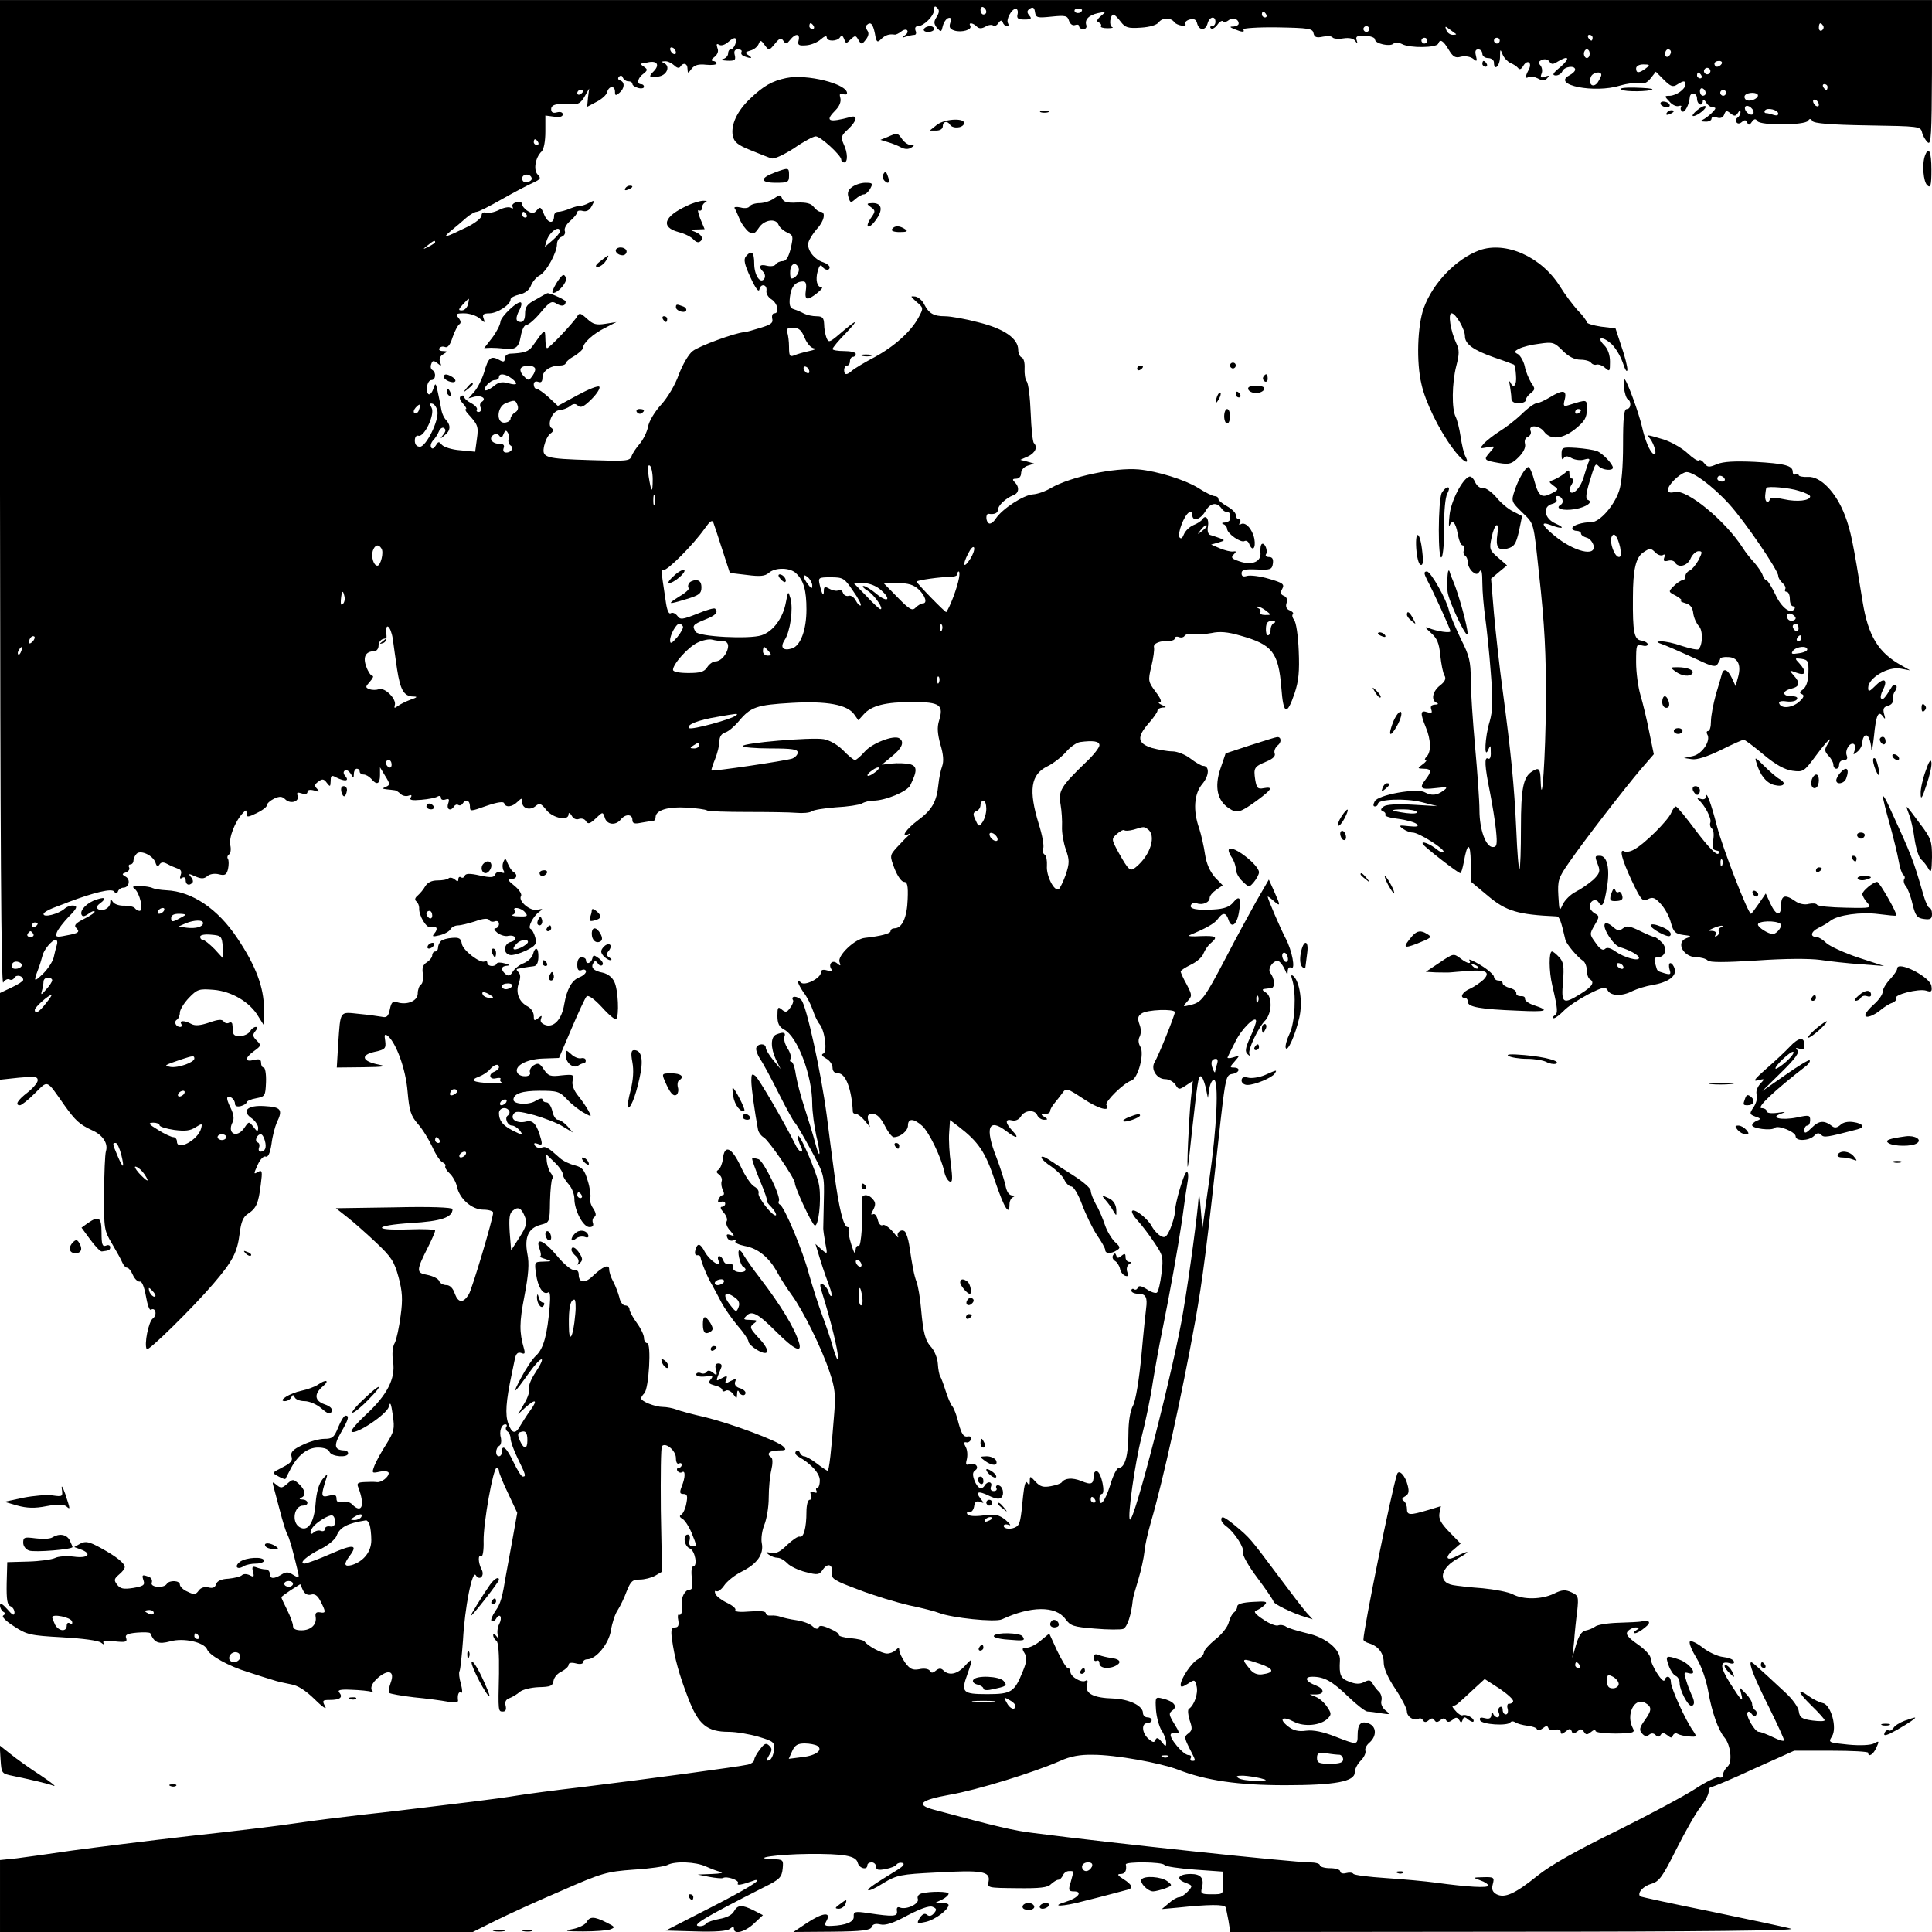 <?xml version="1.0" standalone="no"?>
<!DOCTYPE svg PUBLIC "-//W3C//DTD SVG 20010904//EN"
 "http://www.w3.org/TR/2001/REC-SVG-20010904/DTD/svg10.dtd">
<svg version="1.0" xmlns="http://www.w3.org/2000/svg"
 width="666pt" height="666pt" viewBox="0 0 666 666"
 preserveAspectRatio="xMidYMid meet">
<g transform="translate(0,666) scale(0.1,-0.1)"
fill="#000000" stroke="none">
<path d="M0 4958 c1 -1175 4 -1698 11 -1685 6 9 15 14 21 11 6 -4 14 -1 18 6
7 12 30 6 30 -8 0 -4 -18 -16 -40 -26 l-40 -19 0 -150 0 -149 65 7 c55 5 65 4
65 -9 0 -8 -16 -27 -35 -42 -34 -26 -45 -44 -26 -44 5 0 28 18 51 41 47 46 38
50 102 -41 38 -53 52 -66 95 -86 37 -16 57 -46 48 -73 -3 -11 -6 -76 -6 -145
-1 -121 0 -128 27 -173 16 -27 32 -56 36 -66 4 -9 11 -17 16 -17 5 0 14 -11
20 -25 6 -14 17 -24 24 -23 7 2 15 -17 21 -50 5 -29 12 -50 17 -47 16 10 23
-18 7 -30 -15 -10 -31 -91 -21 -106 5 -8 157 141 229 225 66 77 83 108 91 173
5 41 12 58 29 69 29 19 36 36 44 101 6 46 5 51 -10 43 -15 -9 -15 -7 -1 24 9
20 21 32 28 29 8 -3 15 11 20 44 3 26 12 59 18 73 22 45 15 54 -42 57 -60 4
-81 -17 -43 -43 11 -8 21 -23 21 -32 -1 -15 -3 -14 -16 3 -16 20 -16 20 -31
-2 -26 -39 -62 -21 -41 19 6 12 3 28 -7 49 -9 17 -14 33 -11 36 8 8 26 -7 26
-22 0 -8 7 -11 20 -8 11 3 20 9 20 13 0 4 15 11 33 14 31 6 32 8 34 56 1 28
-3 50 -8 50 -5 0 -9 7 -9 16 0 12 -6 15 -25 10 -32 -8 -32 7 1 31 25 18 25 20
9 36 -14 14 -15 20 -5 32 8 10 9 15 2 15 -6 0 -15 -6 -19 -14 -12 -20 -58 -25
-59 -6 -1 8 -2 21 -3 28 0 7 -6 10 -12 6 -6 -3 -14 -1 -18 5 -6 8 -19 7 -50
-4 -30 -10 -48 -12 -61 -5 -24 13 -43 13 -35 0 3 -5 2 -10 -4 -10 -15 0 -23
18 -11 25 5 3 10 14 10 24 0 10 14 33 31 51 29 30 35 32 85 28 62 -5 125 -42
154 -91 l20 -32 0 57 c0 74 -28 149 -92 244 -67 101 -156 161 -244 165 -22 1
-43 5 -49 8 -5 3 -24 6 -42 7 -25 0 -29 -2 -19 -10 18 -14 32 -76 17 -76 -5 0
-12 4 -16 9 -3 5 -19 9 -36 9 -17 -1 -35 5 -40 13 -7 11 -9 11 -9 -2 0 -19
-26 -33 -42 -23 -7 5 -4 12 7 20 27 20 15 24 -23 9 -31 -14 -51 -40 -38 -52 3
-3 12 0 21 7 9 7 18 11 21 8 3 -3 -13 -14 -35 -25 -30 -15 -37 -23 -29 -31 15
-15 10 -19 -35 -27 -33 -7 -37 -5 -31 11 4 11 23 35 41 54 28 28 31 36 18 38
-9 2 -24 -3 -33 -11 -21 -18 -72 -31 -72 -18 0 5 15 14 33 21 17 7 41 15 52
20 90 34 150 48 158 37 7 -9 10 -9 14 1 2 6 11 12 18 12 20 0 26 28 8 38 -14
8 -13 10 2 15 9 4 13 11 10 17 -3 5 -1 10 4 10 6 0 11 6 11 13 0 7 5 18 11 24
14 14 57 -6 65 -31 4 -13 8 -15 14 -6 5 8 13 9 26 2 11 -6 27 -13 36 -16 12
-3 15 -11 11 -22 -4 -12 -3 -15 5 -10 7 4 12 1 12 -8 0 -16 12 -21 23 -9 4 3
2 12 -5 20 -10 12 -7 12 15 2 21 -9 30 -9 42 1 8 7 25 10 40 6 20 -5 26 -2 31
18 3 14 3 29 0 35 -4 5 -2 12 4 16 5 3 7 17 4 31 -6 25 16 83 44 112 10 11 12
11 12 -2 0 -14 4 -14 35 1 19 9 35 21 35 27 0 6 11 16 25 23 20 9 28 8 39 -3
18 -17 49 -7 42 13 -4 11 -1 13 14 8 12 -4 20 -2 20 5 0 7 8 9 23 5 18 -6 20
-5 10 6 -10 10 -9 15 5 25 13 10 19 9 29 -5 11 -14 12 -14 13 7 0 19 3 21 19
12 30 -15 46 -13 32 4 -8 9 -8 16 -2 20 5 4 14 -2 20 -11 10 -17 10 -17 11 0
0 9 5 17 10 17 6 0 10 -4 10 -10 0 -5 6 -10 14 -10 7 0 19 -7 26 -15 19 -23
30 -18 30 13 l0 27 18 -30 c17 -27 17 -31 3 -37 -14 -6 -14 -7 2 -9 9 -1 21
-2 26 -3 6 0 15 -6 22 -13 6 -6 18 -9 27 -6 10 4 13 2 8 -6 -6 -9 4 -11 37 -8
24 2 49 7 55 11 7 4 12 2 12 -4 0 -7 7 -9 16 -6 12 4 14 1 9 -14 -7 -21 9 -28
20 -10 4 6 10 8 15 5 5 -3 11 -1 15 5 10 17 25 11 25 -9 0 -19 1 -19 57 1 38
13 59 16 61 9 5 -16 28 -13 46 5 15 14 16 14 16 -1 0 -22 27 -30 46 -14 14 12
19 10 38 -14 23 -28 76 -38 76 -14 0 7 5 5 11 -5 5 -10 16 -15 25 -11 9 3 20
0 24 -8 7 -11 14 -9 34 10 24 23 24 23 31 2 7 -24 37 -28 55 -6 16 20 40 19
40 -1 0 -13 7 -15 31 -10 17 3 35 6 40 6 5 0 9 6 9 13 0 24 43 37 106 33 34
-2 66 -6 72 -10 5 -3 67 -5 138 -5 71 0 147 -1 169 -3 22 -2 46 0 53 5 6 5 44
11 83 14 40 2 80 8 90 13 10 6 27 10 39 10 42 0 117 31 128 53 25 51 24 66 -2
73 -15 3 -42 4 -61 2 l-35 -4 35 29 c35 28 44 50 25 62 -19 12 -94 -17 -119
-46 -14 -16 -29 -29 -34 -29 -4 0 -23 15 -41 34 -20 20 -48 35 -67 38 -44 7
-279 -13 -279 -24 0 -4 43 -8 95 -8 76 0 95 -3 95 -14 0 -8 -9 -17 -19 -21
-25 -8 -275 -45 -278 -41 -2 2 4 19 12 39 8 20 15 47 15 61 0 16 7 27 20 31
11 3 32 21 47 39 41 49 61 56 182 63 122 7 192 -6 216 -40 l14 -20 18 20 c27
31 76 43 169 43 95 0 108 -10 91 -65 -7 -23 -5 -45 5 -82 10 -33 12 -57 6 -74
-5 -13 -11 -42 -13 -63 -6 -60 -22 -88 -71 -124 -40 -30 -62 -62 -31 -47 6 4
5 0 -3 -7 -8 -7 -26 -26 -39 -40 -24 -27 -24 -28 -7 -73 10 -25 24 -45 32 -45
12 0 15 -13 13 -60 -2 -62 -19 -100 -45 -100 -8 0 -14 -4 -14 -10 0 -8 -33
-17 -88 -23 -35 -3 -96 -62 -88 -83 5 -14 4 -15 -8 -5 -16 14 -32 -2 -20 -20
4 -8 0 -9 -15 -4 -14 4 -21 2 -21 -7 0 -20 -56 -48 -69 -35 -18 18 -12 -3 9
-34 12 -15 26 -43 32 -61 6 -18 16 -40 23 -48 19 -23 28 -97 13 -102 -8 -3 -4
-9 10 -17 12 -6 22 -21 22 -31 0 -13 7 -20 20 -20 25 0 46 -54 50 -132 0 -5 5
-8 11 -8 6 0 19 -10 29 -22 l19 -23 -6 23 c-4 17 -1 22 16 22 14 0 27 -13 41
-40 11 -22 25 -40 31 -40 23 0 49 22 49 40 0 26 20 25 49 -1 24 -22 65 -107
76 -157 3 -17 12 -32 19 -35 10 -4 10 9 4 60 -5 35 -8 84 -6 108 l3 44 29 -22
c69 -53 93 -88 126 -188 32 -94 50 -123 50 -80 0 11 6 22 12 24 8 4 7 6 -3 6
-11 1 -19 13 -23 35 -4 18 -18 62 -31 96 -41 104 -27 138 35 90 34 -26 46 -25
20 2 -25 27 -26 42 -2 36 12 -3 24 2 31 13 13 23 49 25 57 4 4 -8 14 -15 23
-15 14 0 14 2 1 10 -13 8 -12 10 3 10 9 0 17 4 17 10 0 5 7 18 15 27 8 10 21
26 28 36 12 17 16 16 72 -21 52 -35 95 -46 79 -21 -6 11 60 76 86 84 23 7 46
93 31 117 -7 12 -8 24 -2 35 5 11 5 27 -1 42 -7 20 -6 28 7 37 18 14 115 17
115 5 0 -11 -56 -150 -70 -173 -14 -24 8 -58 37 -58 13 0 28 -9 35 -19 11 -18
13 -18 36 -3 l24 16 -7 -65 c-7 -71 -15 -253 -10 -229 2 8 8 62 14 120 19 170
22 190 30 190 5 0 12 -17 17 -37 l8 -38 5 33 c3 18 11 31 16 30 17 -5 10 -164
-16 -343 l-24 -170 -6 70 c-3 39 -6 56 -7 38 -3 -51 -30 -257 -53 -393 -30
-186 -170 -732 -184 -718 -9 9 18 198 40 283 13 50 31 135 39 190 9 55 23 132
31 170 29 144 54 283 70 390 8 61 17 122 20 138 2 15 1 27 -4 27 -9 0 -41
-109 -41 -139 0 -10 -7 -35 -15 -55 -13 -30 -19 -35 -33 -27 -10 5 -24 20 -31
33 -14 27 -60 63 -68 54 -4 -3 5 -19 19 -34 14 -15 39 -48 57 -75 30 -44 32
-51 25 -107 -4 -33 -11 -63 -16 -66 -5 -3 -21 2 -35 12 -19 12 -28 13 -31 5
-2 -6 -8 -9 -13 -5 -5 3 -9 0 -9 -5 0 -6 11 -11 25 -11 25 0 31 -13 26 -50 -1
-8 -9 -80 -16 -160 -8 -86 -20 -158 -29 -175 -10 -18 -16 -56 -16 -97 0 -73
-12 -118 -33 -118 -7 0 -20 -26 -30 -60 -17 -55 -37 -80 -37 -45 0 8 4 15 8
15 14 0 -1 73 -16 78 -7 2 -12 -5 -12 -16 0 -28 -8 -32 -43 -17 -31 12 -56 10
-67 -5 -3 -4 -20 -10 -37 -13 -26 -5 -37 -2 -53 15 -19 21 -20 21 -20 2 0 -14
-2 -16 -9 -5 -5 8 -10 -7 -14 -45 -8 -85 -11 -98 -22 -106 -15 -11 -45 -10
-45 2 0 5 8 7 18 3 9 -3 4 4 -11 17 -24 19 -35 21 -77 16 -30 -4 -51 -2 -55 4
-4 6 -1 9 7 8 7 -2 14 7 16 19 2 16 8 20 20 16 15 -6 15 -5 3 10 -20 25 -9 29
28 11 23 -11 36 -13 43 -6 12 12 4 42 -12 42 -6 0 -8 -5 -5 -10 3 -5 -1 -10
-9 -10 -10 0 -13 6 -10 15 7 17 -11 21 -21 5 -11 -18 -25 -11 -36 17 -7 19 -6
28 2 34 17 10 1 29 -18 22 -13 -5 -15 -2 -10 17 3 13 2 32 -4 42 -7 13 -7 18
2 16 6 -2 14 3 16 10 3 8 -1 12 -12 10 -13 -2 -20 8 -30 44 -6 26 -16 53 -22
60 -6 7 -16 31 -23 53 -7 22 -15 45 -19 50 -3 6 -7 25 -8 44 -1 18 -11 43 -21
55 -23 25 -29 48 -37 136 -3 36 -10 76 -15 90 -9 24 -14 50 -26 130 -3 19 -10
39 -14 44 -11 12 -32 -3 -24 -17 3 -7 -5 1 -18 17 -14 16 -29 26 -35 23 -6 -4
-14 4 -17 18 -4 15 -11 23 -17 19 -7 -4 -7 1 1 15 9 17 9 26 -1 37 -16 20 -41
18 -38 -3 5 -55 -2 -163 -11 -158 -6 3 -10 -4 -11 -17 0 -15 -5 -8 -14 21 -8
25 -12 48 -9 53 3 4 1 8 -4 8 -14 0 -30 65 -46 185 -8 61 -20 151 -26 200 -20
151 -70 378 -87 397 -14 16 -39 16 -29 0 2 -4 -2 -16 -10 -26 -11 -16 -16 -17
-29 -6 -13 11 -15 8 -15 -22 0 -26 6 -38 23 -47 46 -24 97 -158 97 -256 0 -27
7 -77 14 -110 17 -69 13 -88 -4 -24 -6 24 -23 78 -36 119 -14 41 -27 94 -31
118 -3 23 -10 42 -15 42 -5 0 -6 5 -3 10 4 6 -1 22 -10 36 -9 14 -14 32 -11
40 6 15 -3 18 -28 8 -20 -8 -20 -46 -1 -87 l16 -32 -25 30 c-14 17 -26 36 -26
43 0 16 -27 16 -33 0 -2 -7 4 -24 13 -38 10 -14 39 -68 65 -120 26 -52 51 -97
55 -100 4 -3 29 -45 55 -93 47 -87 47 -89 45 -175 -1 -48 -2 -91 -2 -97 0 -5
3 -28 7 -50 8 -40 8 -40 -13 -22 l-21 19 18 -59 c10 -32 24 -71 30 -87 6 -16
10 -31 7 -33 -2 -3 -7 4 -10 15 -4 11 -13 22 -20 25 -11 4 -11 -2 0 -36 28
-89 54 -196 53 -219 0 -12 -7 2 -16 32 -8 30 -26 83 -39 117 -13 35 -33 98
-45 140 -21 81 -86 236 -101 241 -4 2 -6 7 -3 12 8 14 -52 137 -70 144 -10 3
-20 5 -22 3 -2 -2 10 -36 26 -75 17 -40 28 -72 25 -72 -3 0 4 -10 16 -22 11
-12 17 -24 15 -27 -9 -8 -65 63 -60 76 2 7 -4 17 -15 23 -11 6 -32 37 -47 70
-31 66 -56 76 -61 25 -2 -16 -9 -33 -15 -37 -9 -6 -8 -10 2 -17 7 -5 11 -15 9
-22 -3 -8 -1 -22 4 -31 5 -11 5 -18 -1 -18 -5 0 -11 -7 -14 -14 -4 -10 -1 -13
9 -9 7 3 14 0 14 -6 0 -6 -5 -11 -12 -11 -6 0 -4 -8 6 -19 10 -11 15 -25 11
-31 -4 -6 1 -21 12 -32 16 -19 16 -21 1 -15 -12 4 -15 2 -11 -9 3 -8 12 -13
20 -10 8 3 12 2 8 -3 -3 -5 12 -12 32 -16 46 -8 85 -40 113 -92 11 -21 34 -56
50 -78 38 -52 103 -183 130 -265 18 -53 21 -78 16 -140 -10 -131 -18 -200 -23
-200 -2 0 -19 11 -37 25 -18 14 -38 25 -44 25 -6 0 -12 6 -15 13 -2 6 -8 8
-13 4 -5 -5 -1 -13 8 -18 45 -25 76 -60 74 -84 0 -14 -5 -25 -9 -25 -5 0 -5
-4 -2 -10 3 -6 -1 -7 -10 -4 -11 5 -14 2 -9 -10 3 -9 1 -16 -5 -16 -6 0 -11
-18 -11 -42 0 -55 -10 -90 -23 -85 -6 2 -25 -11 -44 -29 -23 -23 -39 -31 -55
-27 -19 4 -20 3 -8 -6 8 -6 22 -11 31 -11 9 0 24 -9 33 -19 10 -10 38 -24 63
-30 42 -11 47 -10 60 9 17 24 35 17 31 -13 -3 -19 9 -26 92 -57 52 -20 131
-44 175 -54 44 -9 90 -21 102 -26 43 -17 194 -33 217 -22 99 46 184 47 218 2
18 -25 28 -28 102 -34 45 -4 90 -4 98 -1 14 6 28 49 33 100 0 6 9 37 19 70 10
33 19 76 21 95 1 20 12 67 23 105 41 140 106 435 152 690 26 147 39 245 88
695 17 146 19 155 40 158 25 4 30 22 5 22 -14 0 -14 2 3 21 19 22 19 22 -5 14
-13 -4 -22 -3 -19 1 2 5 14 29 27 54 21 44 71 92 71 70 0 -6 -9 -32 -21 -57
-16 -36 -18 -48 -8 -57 7 -7 10 -7 6 0 -7 13 31 94 56 118 9 10 17 32 17 51 0
22 -6 38 -17 44 -11 6 -13 11 -5 12 6 1 18 2 25 3 13 2 11 34 -4 52 -12 15 14
49 30 40 7 -5 16 -18 21 -30 7 -17 9 -18 9 -3 1 11 6 15 12 11 16 -9 3 60 -19
101 -16 30 -62 136 -62 144 0 2 9 -4 20 -14 25 -22 25 -18 2 33 l-18 40 -44
-76 c-24 -43 -71 -129 -104 -193 -75 -143 -84 -154 -121 -163 -29 -7 -29 -7
-12 12 17 19 17 21 -2 58 -12 21 -21 42 -21 45 0 4 16 14 36 24 19 9 39 26 43
39 5 12 16 28 25 35 26 22 19 26 -36 24 -29 -2 -46 0 -38 3 55 23 87 40 98 56
17 24 29 23 37 -3 10 -31 29 -17 36 27 9 49 2 60 -20 33 -12 -15 -31 -22 -66
-24 -58 -4 -88 2 -79 16 3 6 12 8 20 5 19 -7 44 3 44 19 0 7 10 19 23 28 l22
15 -27 28 c-17 20 -29 46 -34 79 -4 28 -13 67 -20 89 -22 62 -18 120 11 154
24 29 25 62 2 62 -5 0 -25 11 -43 25 -18 14 -46 25 -63 25 -17 0 -49 6 -71 12
-49 16 -52 37 -10 85 16 18 30 38 30 43 0 6 8 10 18 11 14 0 14 2 -3 9 -11 5
-14 9 -7 9 8 1 3 14 -14 36 -26 35 -27 38 -15 88 7 29 11 58 9 66 -3 13 20 23
55 22 9 0 17 4 17 9 0 5 6 7 14 4 8 -3 17 -1 20 5 4 5 17 8 30 5 13 -2 41 0
63 4 27 6 55 4 99 -9 110 -31 131 -57 141 -179 7 -94 19 -99 46 -19 14 42 17
75 14 146 -2 51 -9 99 -16 106 -6 8 -8 17 -4 20 3 4 -2 9 -11 13 -11 4 -15 13
-11 25 4 12 1 21 -9 25 -12 5 -13 11 -6 24 9 16 3 21 -46 35 -30 9 -64 13 -75
10 -13 -4 -19 -2 -19 9 0 12 11 15 53 13 47 -2 52 0 55 21 2 15 -2 22 -13 22
-9 0 -14 4 -11 9 8 12 -4 42 -14 36 -4 -2 -6 -15 -5 -29 4 -32 -29 -46 -72
-31 -27 9 -31 13 -20 24 10 10 9 12 -3 10 -8 -1 -28 4 -45 11 l-30 13 25 7
c23 7 24 8 5 15 -11 4 -26 9 -33 11 -7 2 -11 14 -8 29 5 26 -8 43 -19 25 -4
-6 -18 -15 -31 -20 -14 -6 -28 -20 -33 -32 -5 -13 -10 -17 -15 -10 -8 13 16
76 33 86 6 4 11 0 11 -8 0 -26 28 -18 46 13 17 29 40 31 56 7 4 -6 12 -11 18
-11 5 0 10 -3 10 -7 0 -5 0 -12 0 -18 0 -5 -8 -10 -17 -11 -11 0 -13 -3 -5 -6
6 -2 12 -10 12 -16 1 -17 48 -49 60 -42 6 3 13 -1 16 -9 11 -29 24 -17 18 17
-7 34 -31 60 -47 50 -6 -3 -7 -1 -3 5 4 7 2 12 -3 12 -6 0 -11 7 -11 15 0 8
-14 21 -30 30 -16 9 -30 20 -30 25 0 6 -6 10 -13 10 -7 0 -33 13 -58 29 -44
27 -139 57 -204 63 -83 7 -234 -25 -302 -64 -18 -11 -46 -21 -62 -22 -33 -2
-106 -50 -128 -83 -8 -13 -19 -20 -24 -17 -11 6 -12 34 -1 33 19 -3 32 2 32
14 0 14 27 40 53 50 20 7 22 28 5 45 -9 9 -8 12 5 12 10 0 17 8 17 19 0 11 10
22 23 26 l22 7 -24 7 -24 6 27 12 c25 12 34 32 20 46 -4 3 -9 50 -11 104 -2
53 -8 102 -14 109 -5 6 -8 26 -7 45 1 19 -3 34 -10 37 -6 2 -12 14 -12 26 0
39 -48 73 -137 95 -45 12 -96 21 -115 21 -40 0 -56 10 -72 41 -6 13 -20 25
-31 27 -18 2 -17 1 4 -18 25 -21 25 -22 7 -55 -26 -48 -83 -99 -151 -136 -33
-17 -67 -38 -76 -45 -20 -18 -29 -18 -29 1 0 8 5 15 10 15 6 0 10 7 10 15 0 8
5 15 10 15 6 0 10 5 10 10 0 6 -18 10 -40 10 -22 0 -40 3 -40 7 0 4 21 30 48
57 47 50 37 47 -27 -8 -32 -27 -35 -27 -42 -10 -4 11 -8 31 -8 47 -1 22 -6 27
-26 27 -14 0 -33 4 -43 9 -9 5 -25 12 -35 15 -14 4 -17 14 -14 42 4 36 19 54
46 54 9 0 12 -9 9 -30 -5 -35 4 -38 39 -10 14 11 21 20 15 20 -15 0 -22 25
-13 56 5 18 10 24 15 16 9 -14 26 -16 26 -3 0 5 -10 13 -22 17 -32 10 -58 45
-51 69 3 11 16 31 29 46 25 26 32 59 13 59 -7 0 -17 8 -24 17 -9 12 -25 16
-58 15 -33 -2 -46 2 -51 14 -5 14 -8 14 -28 0 -12 -9 -35 -16 -50 -16 -15 0
-30 -5 -34 -11 -3 -6 -17 -8 -31 -4 -14 3 -23 2 -21 -2 3 -4 11 -22 18 -39 7
-17 22 -36 31 -43 16 -9 21 -7 35 14 18 28 59 34 68 10 3 -8 16 -20 29 -26 22
-10 22 -13 13 -55 -8 -31 -16 -44 -28 -44 -9 0 -20 -5 -24 -11 -3 -6 -17 -8
-30 -5 -26 7 -31 -3 -13 -21 6 -6 8 -16 4 -23 -13 -21 -35 11 -35 51 0 40 -9
49 -29 25 -8 -10 -5 -27 16 -72 18 -39 29 -53 31 -41 5 22 28 16 24 -6 -1 -9
6 -22 18 -29 21 -14 28 -48 9 -48 -6 0 -9 -8 -7 -18 4 -15 -4 -21 -41 -32 -25
-8 -50 -15 -56 -15 -31 -2 -156 -48 -177 -65 -14 -10 -35 -47 -48 -81 -12 -35
-39 -80 -61 -104 -22 -24 -42 -57 -45 -76 -4 -19 -17 -45 -29 -59 -12 -14 -25
-33 -28 -43 -6 -16 -19 -17 -139 -13 -162 5 -171 8 -162 50 4 17 13 36 22 42
10 7 11 13 4 18 -18 11 2 61 26 62 12 1 28 7 37 14 11 9 19 10 28 1 10 -8 21
-2 47 24 19 19 30 38 26 42 -4 5 -38 -9 -75 -29 l-68 -37 -32 30 c-18 16 -36
29 -42 29 -5 0 -9 7 -9 15 0 9 6 12 15 9 10 -4 15 0 15 15 0 22 27 41 59 41
12 0 21 4 21 8 0 4 13 16 30 25 16 10 30 23 30 28 0 17 34 48 76 69 l39 20
-38 -6 c-32 -5 -42 -2 -63 17 -22 20 -27 22 -34 9 -12 -21 -96 -110 -104 -110
-3 0 -6 15 -6 33 -1 35 -1 35 -45 -27 -13 -18 -29 -23 -77 -25 -10 -1 -18 -8
-18 -16 0 -13 -4 -14 -20 -5 -28 15 -37 7 -51 -43 -7 -23 -22 -53 -33 -66
l-21 -24 22 6 c24 5 41 -7 24 -18 -6 -3 -8 -12 -4 -20 3 -8 0 -15 -7 -15 -6 0
-9 4 -6 8 3 5 -6 15 -19 22 -14 7 -25 17 -25 22 0 5 -5 6 -11 3 -7 -5 -4 -14
7 -26 9 -10 14 -19 10 -19 -4 0 -1 -7 6 -15 36 -39 38 -45 32 -88 l-6 -44 -52
5 c-28 2 -56 11 -63 19 -10 12 -12 12 -21 -3 -6 -10 -12 -13 -16 -6 -3 6 0 16
7 24 7 7 16 21 20 31 4 10 12 15 17 12 8 -5 7 -12 -2 -23 -12 -15 -11 -16 4
-3 21 16 23 34 6 53 -7 7 -14 22 -16 33 -2 11 -7 38 -12 60 -7 35 -9 37 -15
18 -10 -31 -25 -29 -23 2 1 14 8 25 15 25 15 0 18 26 3 35 -5 3 -7 12 -3 21 4
12 8 12 21 2 13 -11 15 -10 9 4 -4 11 0 21 11 27 16 10 16 10 -1 11 -10 0 -16
4 -12 10 3 5 12 7 19 4 9 -4 18 7 26 33 7 21 18 41 23 45 7 4 6 12 -2 22 -12
14 -9 16 19 16 19 0 42 -8 53 -17 19 -17 20 -17 14 0 -5 13 -1 17 21 17 28 1
72 30 72 48 0 6 14 13 31 17 19 4 34 16 39 30 5 13 18 29 29 35 24 12 61 79
61 109 0 10 7 22 16 25 9 3 14 12 11 20 -3 8 5 23 19 35 13 11 24 25 24 30 0
5 9 7 19 4 13 -3 23 2 31 17 11 20 10 21 -9 11 -11 -6 -24 -10 -28 -10 -4 1
-21 -3 -36 -9 -16 -7 -35 -12 -43 -12 -8 0 -14 -6 -14 -14 0 -29 -21 -27 -34
4 -11 27 -14 29 -25 16 -10 -12 -16 -13 -32 -3 -10 6 -19 17 -19 23 0 7 -8 10
-20 7 -11 -3 -17 -10 -13 -16 3 -6 1 -7 -6 -3 -6 4 -25 1 -42 -8 -16 -8 -37
-12 -45 -9 -8 3 -14 -1 -14 -10 0 -8 -21 -25 -47 -38 -80 -39 -91 -42 -58 -14
17 14 41 34 53 45 13 11 29 20 35 20 7 0 46 20 88 44 42 24 90 49 106 56 26
12 29 16 17 28 -16 15 -9 59 13 80 8 8 13 36 13 69 l0 55 30 -4 c19 -3 30 0
30 8 0 7 -8 10 -20 7 -14 -4 -20 0 -20 11 0 16 20 21 72 17 20 -2 31 5 43 26
l16 28 -4 -31 -3 -32 32 17 c18 9 35 24 37 34 6 22 27 23 27 1 0 -14 3 -14 15
-4 18 15 20 37 3 43 -8 2 -9 8 -4 13 5 5 11 4 13 -3 3 -7 11 -13 19 -13 8 0
14 -4 14 -9 0 -5 9 -11 20 -14 11 -3 20 -1 20 4 0 5 -4 9 -10 9 -16 0 -12 22
8 36 15 12 15 15 2 24 -8 5 -13 10 -10 11 3 0 15 2 27 5 29 5 37 -10 17 -31
-21 -20 -16 -25 19 -18 28 6 38 37 15 46 -8 4 -7 6 4 6 9 1 23 -6 32 -14 9 -9
17 -11 21 -5 10 16 25 12 25 -7 1 -17 1 -17 14 0 10 13 24 17 50 14 20 -2 36
0 36 4 0 5 -6 9 -12 9 -8 1 -6 6 5 14 11 9 15 20 10 31 -4 13 -3 16 6 11 7 -5
21 0 32 10 10 9 21 15 24 12 8 -7 -5 -38 -16 -38 -5 0 -9 -6 -9 -14 0 -8 -8
-17 -17 -19 -10 -3 -4 -5 14 -6 26 -1 30 2 26 19 -4 14 0 20 11 20 10 0 15 -4
12 -9 -3 -5 1 -12 10 -15 24 -9 31 -7 14 4 -13 8 -11 11 7 16 12 3 24 13 28
22 6 15 8 15 21 -3 15 -20 15 -20 35 4 17 21 22 22 30 10 8 -12 11 -11 23 4
18 23 35 22 29 -2 -4 -16 0 -19 26 -17 16 1 39 10 51 21 11 10 20 13 20 7 0
-16 37 -15 46 0 5 8 9 6 14 -6 6 -17 7 -17 22 -2 16 15 18 15 27 -1 10 -17 12
-17 26 1 10 13 11 23 5 31 -5 7 -7 15 -3 18 14 14 22 6 29 -28 5 -30 8 -33 21
-20 14 14 28 19 47 16 4 -1 14 4 22 10 8 7 18 9 21 5 4 -4 1 -12 -7 -17 -12
-9 -12 -10 3 -5 10 3 23 6 29 6 6 0 8 7 4 15 -3 9 0 15 8 15 20 0 56 35 56 56
0 13 3 15 11 7 8 -8 7 -16 -2 -31 -11 -17 -10 -23 1 -38 14 -15 15 -15 20 6 3
13 12 26 19 28 9 3 11 -2 7 -16 -5 -15 -2 -22 14 -27 25 -8 62 3 55 16 -8 13
9 11 22 -2 8 -8 17 -8 31 0 10 6 22 7 26 3 4 -3 12 0 17 8 8 11 12 12 16 3 2
-7 9 -13 14 -13 6 0 7 4 4 10 -8 12 12 50 27 50 5 0 8 -8 6 -18 -4 -15 1 -19
23 -19 24 0 27 3 17 14 -9 11 -8 17 3 24 10 6 15 3 17 -13 3 -19 8 -20 57 -15
48 5 55 3 60 -14 4 -12 13 -18 21 -15 8 3 14 1 14 -4 0 -6 7 -10 15 -10 8 0
12 6 10 13 -7 19 8 35 40 42 29 6 29 6 10 -10 -14 -12 -16 -19 -7 -22 6 -3 10
-8 7 -13 -2 -4 8 -7 23 -7 15 0 22 2 16 4 -12 4 -7 43 5 43 3 0 14 -11 24 -24
16 -21 25 -24 70 -21 31 2 55 9 62 19 12 16 42 16 53 0 9 -12 46 -18 38 -6 -3
5 4 12 15 15 15 4 23 0 26 -14 7 -25 29 -25 36 1 6 23 27 27 27 5 0 -8 -5 -15
-12 -15 -6 0 -8 -3 -4 -7 4 -5 14 1 22 11 7 11 17 17 20 13 4 -4 13 -2 20 4
14 11 34 4 34 -12 0 -5 -8 -9 -17 -10 -15 0 -15 -2 2 -9 27 -11 37 -12 31 -1
-3 4 50 8 117 7 109 -2 122 -4 125 -20 3 -14 10 -17 33 -12 15 3 30 2 33 -3 3
-4 19 -6 37 -3 20 3 35 0 41 -9 8 -11 9 -11 5 2 -5 14 1 17 29 16 19 -1 34 -6
34 -13 0 -14 52 -26 64 -14 5 5 18 4 30 -2 26 -14 119 -13 124 2 6 17 17 11
36 -21 15 -25 23 -30 43 -24 15 3 31 0 41 -7 13 -11 15 -10 10 10 -4 15 -2 22
8 22 8 0 14 -7 14 -15 0 -8 9 -15 20 -15 11 0 20 -7 20 -15 0 -31 20 -14 21
18 0 29 1 30 9 9 5 -12 18 -25 27 -29 10 -4 21 -11 26 -17 5 -7 11 -5 18 7 14
24 32 12 19 -13 -13 -24 -13 -33 0 -25 5 3 19 1 31 -5 16 -9 24 -9 33 1 8 9 7
10 -8 5 -14 -5 -17 -3 -12 10 4 9 2 22 -4 29 -8 9 -6 14 6 19 10 4 21 1 25 -6
7 -10 12 -11 29 0 38 23 44 12 10 -18 -27 -22 -31 -29 -17 -30 10 0 20 7 23
15 7 16 44 21 44 5 0 -5 -9 -14 -21 -20 -60 -33 88 -62 175 -35 28 8 59 12 69
9 14 -4 25 1 37 16 l18 23 28 -28 c23 -23 31 -26 46 -16 22 14 28 14 28 0 0
-16 -31 -38 -54 -39 -19 0 -19 -1 -1 -20 10 -12 25 -18 32 -15 8 2 11 1 8 -4
-3 -5 -1 -12 4 -15 9 -6 24 24 26 48 1 20 25 17 25 -3 0 -22 20 -30 20 -8 0 6
5 4 11 -5 5 -10 17 -18 24 -18 12 0 11 -4 -4 -19 -10 -10 -25 -21 -32 -24 -8
-3 -5 -6 9 -6 12 -1 22 4 22 10 0 6 8 8 19 4 12 -4 21 0 25 11 5 14 9 14 22 3
13 -10 17 -10 25 2 5 9 9 10 9 2 0 -6 -5 -15 -10 -18 -6 -4 -8 -11 -4 -16 4
-6 11 -6 19 1 10 8 14 7 18 -2 4 -10 8 -10 16 2 8 11 13 12 19 3 10 -16 164
-15 175 1 5 8 9 8 15 -1 5 -8 63 -13 190 -15 179 -3 183 -3 188 -25 3 -12 12
-27 20 -34 11 -9 13 29 14 240 l0 251 -3330 0 -3330 0 0 -1702z m3400 1661 c0
-5 -4 -9 -10 -9 -5 0 -10 7 -10 16 0 8 5 12 10 9 6 -3 10 -10 10 -16z m330 7
c0 -11 -19 -15 -25 -6 -3 5 1 10 9 10 9 0 16 -2 16 -4z m635 -16 c3 -5 1 -10
-4 -10 -6 0 -11 5 -11 10 0 6 2 10 4 10 3 0 8 -4 11 -10z m-1560 -40 c3 -5 1
-10 -4 -10 -6 0 -11 5 -11 10 0 6 2 10 4 10 3 0 8 -4 11 -10z m3480 1 c3 -5 1
-12 -5 -16 -5 -3 -10 1 -10 9 0 18 6 21 15 7z m-1565 -11 c0 -5 -4 -10 -10
-10 -5 0 -10 5 -10 10 0 6 5 10 10 10 6 0 10 -4 10 -10z m299 -17 c2 -2 -3 -3
-11 -3 -9 0 -19 7 -22 16 -6 15 -4 15 11 3 10 -7 20 -15 22 -16z m471 -13 c0
-5 -2 -10 -4 -10 -3 0 -8 5 -11 10 -3 6 -1 10 4 10 6 0 11 -4 11 -10z m-570
-10 c0 -5 -4 -10 -10 -10 -5 0 -10 5 -10 10 0 6 5 10 10 10 6 0 10 -4 10 -10z
m250 0 c0 -5 -4 -10 -10 -10 -5 0 -10 5 -10 10 0 6 5 10 10 10 6 0 10 -4 10
-10z m-2840 -41 c0 -6 -4 -7 -10 -4 -5 3 -10 11 -10 16 0 6 5 7 10 4 6 -3 10
-11 10 -16z m3150 -4 c0 -8 -4 -15 -10 -15 -5 0 -10 7 -10 15 0 8 5 15 10 15
6 0 10 -7 10 -15z m280 6 c0 -6 -4 -13 -10 -16 -5 -3 -10 1 -10 9 0 9 5 16 10
16 6 0 10 -4 10 -9z m175 -41 c-3 -5 -10 -10 -16 -10 -5 0 -9 5 -9 10 0 6 7
10 16 10 8 0 12 -4 9 -10z m-262 -16 c-23 -17 -33 -17 -33 0 0 8 10 14 25 14
23 0 24 -2 8 -14z m221 -15 c-3 -5 -10 -7 -15 -3 -5 3 -7 10 -3 15 3 5 10 7
15 3 5 -3 7 -10 3 -15z m-374 -7 c0 -5 -6 -16 -13 -27 -16 -20 -33 -5 -23 20
6 16 36 21 36 7z m345 -2 c3 -5 1 -10 -4 -10 -6 0 -11 5 -11 10 0 6 2 10 4 10
3 0 8 -4 11 -10z m435 -40 c0 -5 -2 -10 -4 -10 -3 0 -8 5 -11 10 -3 6 -1 10 4
10 6 0 11 -4 11 -10z m-420 -21 c0 -5 -4 -9 -10 -9 -5 0 -10 7 -10 16 0 8 5
12 10 9 6 -3 10 -10 10 -16z m-3870 7 c0 -3 -4 -8 -10 -11 -5 -3 -10 -1 -10 4
0 6 5 11 10 11 6 0 10 -2 10 -4z m3940 -6 c0 -5 -4 -10 -10 -10 -5 0 -10 5
-10 10 0 6 5 10 10 10 6 0 10 -4 10 -10z m110 -9 c0 -12 -29 -23 -41 -15 -5 3
-7 10 -4 15 8 12 45 12 45 0z m210 -32 c0 -6 -4 -7 -10 -4 -5 3 -10 11 -10 16
0 6 5 7 10 4 6 -3 10 -11 10 -16z m-226 -31 c-3 -5 -12 -4 -20 3 -7 6 -11 15
-8 21 3 5 12 4 20 -3 7 -6 11 -15 8 -21z m86 0 c0 -6 -7 -7 -16 -4 -9 3 -20 6
-25 6 -6 0 -8 4 -5 9 8 12 46 2 46 -11z m-4275 -98 c3 -5 1 -10 -4 -10 -6 0
-11 5 -11 10 0 6 2 10 4 10 3 0 8 -4 11 -10z m-22 -125 c1 -5 -6 -11 -15 -13
-11 -2 -18 3 -18 13 0 17 30 18 33 0z m-18 -125 c3 -5 1 -10 -4 -10 -6 0 -11
5 -11 10 0 6 2 10 4 10 3 0 8 -4 11 -10z m115 -58 c0 -5 -12 -19 -26 -31 l-26
-22 7 23 c10 30 45 53 45 30z m-430 -37 c0 -2 -10 -9 -22 -15 -22 -11 -22 -10
-4 4 21 17 26 19 26 11z m1253 -89 c5 -13 -10 -36 -24 -36 -4 0 -6 11 -5 25 1
27 20 34 29 11z m-1140 -126 c-3 -11 -12 -20 -21 -20 -13 0 -12 3 3 20 10 11
19 20 21 20 1 0 0 -9 -3 -20z m1161 -115 c9 -21 22 -35 33 -36 10 -1 2 -5 -17
-9 -19 -4 -43 -11 -52 -15 -15 -6 -18 -2 -18 28 0 20 -3 42 -6 51 -5 12 0 16
20 16 20 0 29 -8 40 -35z m-930 -104 c3 -4 -1 -16 -8 -26 -13 -18 -15 -18 -30
-2 -10 9 -14 21 -11 27 8 12 42 13 49 1z m946 -12 c0 -6 -4 -7 -10 -4 -5 3
-10 11 -10 16 0 6 5 7 10 4 6 -3 10 -11 10 -16z m-1027 -23 c25 -19 21 -26
-11 -17 -21 6 -34 4 -51 -11 -13 -10 -26 -16 -29 -13 -8 7 19 35 34 35 8 0 14
5 14 10 0 14 22 12 43 -4z m21 -93 c4 -10 1 -20 -9 -25 -8 -5 -15 -15 -15 -21
0 -7 -9 -13 -20 -14 -30 -3 -28 54 3 67 31 12 34 12 41 -7z m-340 -17 c-3 -9
-10 -13 -15 -10 -5 3 -3 11 4 19 15 16 19 13 11 -9z m64 -4 c5 -33 -39 -121
-60 -122 -12 0 -18 8 -18 21 0 12 5 19 12 17 20 -7 58 73 46 96 -8 14 -7 17 4
14 7 -3 14 -14 16 -26z m245 -98 c-2 -6 1 -15 6 -19 14 -8 4 -25 -14 -25 -9 0
-12 6 -9 15 4 10 0 15 -14 15 -26 0 -39 19 -21 31 8 5 16 3 21 -4 5 -8 9 -6
14 7 5 13 9 14 14 5 5 -7 6 -18 3 -25z m497 -136 c0 -51 -5 -47 -14 10 -4 29
-3 41 4 37 5 -3 10 -25 10 -47z m7 -85 c-3 -10 -5 -4 -5 12 0 17 2 24 5 18 2
-7 2 -21 0 -30z m233 -158 l26 -80 59 -7 c46 -6 62 -4 75 7 22 20 75 19 95 -2
26 -25 35 -59 35 -124 0 -70 -20 -124 -49 -134 -32 -10 -43 3 -26 29 19 29 30
106 20 143 -8 27 -8 27 -16 -14 -10 -54 -44 -100 -84 -113 -42 -14 -216 -5
-227 12 -13 21 -10 25 32 42 38 15 47 25 35 38 -3 3 -31 -5 -62 -18 -51 -20
-58 -21 -68 -7 -7 9 -17 13 -23 9 -6 -4 -12 9 -16 34 -3 22 -9 59 -12 81 -4
26 -3 39 4 35 10 -6 102 86 142 143 17 24 25 30 29 20 3 -8 17 -50 31 -94z
m1670 81 c0 -2 -8 -10 -17 -17 -16 -13 -17 -12 -4 4 13 16 21 21 21 13z
m-2845 -77 c9 -13 -3 -59 -14 -59 -13 0 -22 30 -16 51 7 21 20 25 30 8z m2030
-35 c-23 -36 -29 -24 -8 17 9 18 18 28 21 21 2 -7 -4 -24 -13 -38z m-39 -66
c-6 -34 -31 -100 -44 -118 -2 -3 -102 99 -102 105 0 5 86 17 113 16 15 0 27 4
27 9 0 6 2 10 5 10 3 0 3 -10 1 -22z m-506 -26 c0 -13 -3 -12 -15 4 -19 25
-19 40 0 24 8 -7 15 -20 15 -28z m140 -18 c18 -25 30 -48 27 -51 -3 -2 -11 5
-17 17 -6 12 -18 19 -25 16 -7 -2 -16 2 -19 10 -3 9 -10 13 -16 9 -5 -3 -19
-1 -30 5 -16 9 -20 8 -20 -6 0 -23 -6 -15 -14 19 -6 26 -5 27 38 27 42 0 47
-3 76 -46z m97 2 c15 -13 25 -27 21 -31 -4 -4 -21 4 -38 19 -17 14 -37 26 -43
26 -7 0 0 -8 15 -17 23 -15 56 -63 43 -63 -3 0 -25 20 -48 45 l-44 45 33 0
c20 0 44 -9 61 -24z m130 2 c23 -22 31 -48 14 -48 -5 0 -16 -6 -24 -14 -12
-13 -21 -8 -63 35 l-48 49 49 0 c36 0 55 -6 72 -22z m-1985 -50 c-6 -6 -8 -1
-7 14 3 32 7 36 12 14 3 -10 1 -22 -5 -28z m3182 -23 c19 -15 19 -15 -3 -15
-12 0 -20 4 -17 9 4 5 0 12 -6 14 -7 3 -8 6 -3 6 6 0 19 -6 29 -14z m29 -42
c-7 -2 -13 -13 -13 -24 0 -10 -4 -19 -9 -19 -5 0 -8 11 -7 25 1 18 6 25 21 24
11 0 14 -3 8 -6z m-2039 -12 c3 -4 -6 -21 -19 -37 -20 -23 -25 -25 -25 -11 0
19 21 57 32 57 4 0 9 -4 12 -9z m893 -13 c-3 -8 -6 -5 -6 6 -1 11 2 17 5 13 3
-3 4 -12 1 -19z m-1893 -30 c3 -24 10 -71 15 -106 11 -70 23 -92 55 -93 17 0
15 -3 -9 -11 -16 -6 -36 -16 -44 -22 -11 -8 -13 -8 -10 3 7 21 -35 63 -55 55
-9 -3 -23 -3 -32 0 -15 6 -15 8 1 26 10 11 14 20 9 20 -5 0 -15 14 -21 31 -13
34 -3 54 27 54 8 0 15 9 15 19 0 11 7 21 15 23 13 4 13 3 0 -7 -13 -10 -13
-11 0 -7 10 3 14 14 12 31 -5 44 15 29 22 -16z m-1242 -10 c-7 -7 -12 -8 -12
-2 0 14 12 26 19 19 2 -3 -1 -11 -7 -17z m2381 2 c10 0 17 -7 17 -17 -1 -25
-24 -53 -44 -53 -8 0 -21 -9 -28 -20 -10 -16 -24 -20 -65 -20 -31 0 -53 4 -53
11 0 20 51 77 83 93 18 9 41 14 52 11 11 -3 28 -5 38 -5z m-2420 -35 c-3 -9
-8 -14 -10 -11 -3 3 -2 9 2 15 9 16 15 13 8 -4z m2577 0 c10 -12 10 -15 -4
-15 -9 0 -16 7 -16 15 0 8 2 15 4 15 2 0 9 -7 16 -15z m587 -107 c-3 -8 -6 -5
-6 6 -1 11 2 17 5 13 3 -3 4 -12 1 -19z m-698 -113 c-14 -14 -155 -52 -163
-45 -12 11 30 28 98 39 68 12 70 12 65 6z m1251 -104 c0 -8 -21 -35 -48 -60
-86 -83 -94 -98 -86 -144 4 -23 6 -58 5 -77 -1 -20 5 -55 13 -78 13 -37 13
-47 0 -87 -9 -25 -20 -47 -24 -50 -16 -10 -44 47 -41 80 1 18 -2 36 -8 39 -6
4 -8 13 -5 21 4 8 -3 46 -15 84 -36 117 -28 171 29 199 21 10 50 33 65 50 14
17 36 32 48 34 45 6 67 3 67 -11z m-1380 -1 c0 -5 -8 -10 -17 -10 -15 0 -16 2
-3 10 19 12 20 12 20 0z m-1060 -66 c0 -8 -4 -12 -10 -9 -5 3 -10 10 -10 16 0
5 5 9 10 9 6 0 10 -7 10 -16z m1664 -28 c-10 -8 -21 -12 -23 -10 -3 2 4 11 15
18 10 8 21 12 23 10 3 -2 -4 -11 -15 -18z m386 -124 c0 -16 -6 -36 -13 -46
-12 -17 -14 -16 -24 7 -10 20 -9 26 3 31 8 3 14 12 14 21 0 8 5 15 10 15 6 0
10 -13 10 -28z m556 -70 c31 -21 11 -89 -40 -131 -20 -17 -25 -12 -60 50 -25
46 -25 47 -6 64 11 10 23 16 26 13 3 -3 17 -2 32 2 36 11 35 11 48 2z m-518
-31 c3 -8 -1 -12 -9 -9 -7 2 -15 10 -17 17 -3 8 1 12 9 9 7 -2 15 -10 17 -17z
m-2873 -251 c-3 -5 -11 -10 -16 -10 -6 0 -7 5 -4 10 3 6 11 10 16 10 6 0 7 -4
4 -10z m74 -14 c-2 -2 -14 -9 -26 -15 -19 -10 -23 -9 -23 4 0 10 9 15 27 15
14 0 24 -2 22 -4z m61 -28 c0 -13 -25 -20 -57 -16 l-28 4 25 11 c29 12 60 13
60 1z m-570 -2 c0 -3 -4 -8 -10 -11 -5 -3 -10 -1 -10 4 0 6 5 11 10 11 6 0 10
-2 10 -4z m-15 -36 c3 -5 -1 -10 -10 -10 -9 0 -13 5 -10 10 3 6 8 10 10 10 2
0 7 -4 10 -10z m653 -45 l2 -40 -30 33 c-17 17 -35 32 -41 32 -5 0 -9 5 -9 11
0 6 16 9 37 7 36 -3 38 -5 41 -43z m-572 8 c-3 -10 -8 -30 -11 -44 -4 -15 -20
-39 -36 -55 -32 -31 -34 -29 -18 13 6 15 12 36 15 47 4 21 33 56 46 56 5 0 7
-8 4 -17z m4244 -49 c0 -8 -4 -12 -10 -9 -5 3 -10 13 -10 21 0 8 5 12 10 9 6
-3 10 -13 10 -21z m-4366 -25 c-7 -11 -34 -12 -34 -1 0 14 11 21 26 15 8 -3
11 -9 8 -14z m106 -48 c0 -5 -9 -19 -21 -32 -16 -19 -19 -20 -15 -6 3 10 6 25
6 33 0 8 7 14 15 14 8 0 15 -4 15 -9z m-22 -80 c-23 -30 -38 -39 -38 -22 0 9
47 51 57 51 3 0 -6 -13 -19 -29z m4179 7 c-3 -8 -6 -5 -6 6 -1 11 2 17 5 13 3
-3 4 -12 1 -19z m-3667 -197 c0 -13 -55 -33 -82 -29 -24 5 -24 5 37 26 40 13
45 14 45 3z m3526 -17 c-3 -9 -6 -21 -7 -27 0 -7 -4 -3 -8 8 -9 22 -5 35 11
35 5 0 7 -7 4 -16z m-3561 -104 c-3 -5 -11 -10 -16 -10 -6 0 -7 5 -4 10 3 6
11 10 16 10 6 0 7 -4 4 -10z m-85 -109 c0 -5 23 -12 50 -16 38 -5 56 -3 74 9
23 14 24 14 19 -5 -11 -39 -83 -78 -83 -44 0 8 -6 15 -12 15 -7 0 -31 11 -53
25 -33 20 -36 24 -17 25 12 0 22 -4 22 -9z m230 -41 c0 -5 -7 -10 -15 -10 -8
0 -15 5 -15 10 0 6 7 10 15 10 8 0 15 -4 15 -10z m133 -12 c7 -24 1 -38 -15
-38 -5 0 -8 6 -5 14 3 8 1 16 -5 18 -12 4 -2 28 11 28 5 0 11 -10 14 -22z
m-495 -48 c12 -50 7 -51 -13 -4 -18 43 -18 44 -6 44 5 0 13 -18 19 -40z m80
-68 c20 -30 11 -28 -19 4 -13 15 -18 25 -10 22 8 -2 21 -14 29 -26z m2472
-313 c0 -6 -4 -7 -10 -4 -5 3 -10 11 -10 16 0 6 5 7 10 4 6 -3 10 -11 10 -16z
m-2440 -94 c7 -9 8 -15 2 -15 -5 0 -12 7 -16 15 -3 8 -4 15 -2 15 2 0 9 -7 16
-15z m2442 -15 c3 -16 1 -30 -4 -30 -4 0 -8 14 -8 30 0 17 2 30 4 30 2 0 6
-13 8 -30z m803 -700 c3 -5 1 -10 -4 -10 -6 0 -11 5 -11 10 0 6 2 10 4 10 3 0
8 -4 11 -10z m-355 -64 c0 -2 -7 -7 -16 -10 -8 -3 -12 -2 -9 4 6 10 25 14 25
6z"/>
<path d="M2324 4676 c-16 -14 -24 -26 -18 -26 17 0 60 37 53 45 -4 3 -20 -5
-35 -19z"/>
<path d="M2690 4665 c7 -9 15 -13 17 -11 7 7 -7 26 -19 26 -6 0 -6 -6 2 -15z"/>
<path d="M2375 4649 c-4 -6 -4 -13 -1 -16 3 -4 -11 -17 -32 -29 -44 -28 -41
-29 25 -9 43 13 51 19 51 40 0 17 -6 25 -19 25 -10 0 -21 -5 -24 -11z"/>
<path d="M3185 6560 c-3 -5 3 -10 14 -10 12 0 21 5 21 10 0 6 -6 10 -14 10 -8
0 -18 -4 -21 -10z"/>
<path d="M5110 6440 c0 -5 5 -10 11 -10 5 0 7 5 4 10 -3 6 -8 10 -11 10 -2 0
-4 -4 -4 -10z"/>
<path d="M2710 6391 c-48 -10 -78 -27 -123 -70 -46 -43 -68 -91 -61 -129 5
-22 17 -32 62 -50 32 -13 64 -26 72 -28 9 -3 43 13 77 35 33 23 67 41 75 41
17 0 88 -66 88 -80 0 -6 5 -10 10 -10 13 0 13 33 -2 64 -10 23 -8 29 15 50 31
29 35 50 10 43 -78 -21 -91 -15 -52 24 13 13 19 29 16 41 -4 14 -2 18 9 14 8
-3 14 -2 14 3 0 32 -139 67 -210 52z"/>
<path d="M5589 6351 c12 -8 98 -7 107 1 2 3 -24 5 -59 6 -38 1 -57 -2 -48 -7z"/>
<path d="M5725 6300 c3 -5 13 -10 21 -10 8 0 12 5 9 10 -3 6 -13 10 -21 10 -8
0 -12 -4 -9 -10z"/>
<path d="M5850 6280 c-13 -11 -19 -20 -13 -20 14 0 49 28 42 34 -3 3 -16 -3
-29 -14z"/>
<path d="M3588 6273 c6 -2 18 -2 25 0 6 3 1 5 -13 5 -14 0 -19 -2 -12 -5z"/>
<path d="M5745 6270 c-3 -6 1 -7 9 -4 18 7 21 14 7 14 -6 0 -13 -4 -16 -10z"/>
<path d="M3230 6230 l-25 -20 23 0 c13 0 22 6 22 15 0 17 16 20 25 5 9 -14 42
-12 48 3 8 21 -64 19 -93 -3z"/>
<path d="M3060 6188 l-25 -10 26 -8 c14 -4 34 -12 45 -18 13 -7 26 -7 35 -1
12 7 12 9 -1 9 -9 0 -22 9 -30 20 -16 23 -16 23 -50 8z"/>
<path d="M6636 6124 c-11 -29 -6 -91 8 -103 11 -10 14 -1 14 54 0 62 -9 83
-22 49z"/>
<path d="M2670 6065 c-51 -19 -50 -35 4 -35 42 0 46 2 46 25 0 28 -1 28 -50
10z"/>
<path d="M3046 6061 c-5 -7 -3 -18 3 -24 14 -14 20 -6 11 17 -5 15 -9 16 -14
7z"/>
<path d="M2937 6015 c-13 -9 -17 -20 -12 -35 6 -20 8 -20 24 -6 10 9 23 16 29
16 6 0 16 9 22 20 10 18 8 20 -17 20 -15 0 -36 -7 -46 -15z"/>
<path d="M2155 6010 c-3 -6 1 -7 9 -4 18 7 21 14 7 14 -6 0 -13 -4 -16 -10z"/>
<path d="M2369 5951 c-81 -37 -93 -74 -30 -91 21 -5 44 -17 51 -25 7 -8 16
-12 21 -9 16 9 10 24 -13 34 -22 8 -22 9 4 9 l27 1 -15 36 c-8 20 -10 33 -5
29 6 -3 11 0 11 9 0 8 6 17 13 19 6 3 3 5 -8 5 -11 0 -36 -7 -56 -17z"/>
<path d="M3002 5946 c16 -11 16 -15 2 -35 -25 -35 -11 -45 14 -11 27 36 23 60
-10 60 -21 -1 -22 -2 -6 -14z"/>
<path d="M3075 5870 c-4 -6 7 -10 27 -10 25 0 29 3 18 10 -19 13 -37 13 -45 0z"/>
<path d="M2125 5802 c-8 -8 5 -22 21 -22 8 0 14 6 14 13 0 13 -25 19 -35 9z"/>
<path d="M5099 5797 c-80 -30 -160 -113 -191 -199 -22 -61 -26 -187 -8 -262
13 -60 59 -155 106 -219 33 -46 65 -67 45 -29 -5 9 -12 40 -16 67 -4 28 -12
58 -17 68 -14 27 -13 116 2 175 11 42 11 56 0 79 -20 43 -29 103 -16 103 14 0
46 -55 46 -79 0 -27 29 -48 100 -73 36 -12 67 -24 69 -25 3 -2 6 -19 7 -38 3
-34 -9 -47 -20 -22 -4 6 -4 1 -1 -13 2 -14 5 -33 5 -42 0 -12 8 -18 25 -18 14
0 25 5 25 11 0 7 8 17 17 24 15 12 16 15 1 36 -8 14 -19 39 -22 57 -4 17 -15
36 -23 41 -14 7 -14 10 4 19 11 6 42 14 69 17 47 7 52 5 81 -24 21 -21 41 -31
62 -31 16 0 33 -5 36 -11 4 -5 12 -8 18 -6 7 2 20 -2 30 -11 16 -14 17 -13 17
21 0 23 -7 44 -20 57 -27 27 -9 33 22 7 15 -12 33 -42 42 -67 8 -25 15 -36 16
-24 0 11 -9 47 -21 81 l-20 61 -50 6 c-27 4 -49 11 -49 15 0 5 -14 24 -32 42
-17 19 -44 55 -60 81 -64 103 -188 158 -279 125z"/>
<path d="M2070 5760 c-17 -13 -20 -20 -10 -20 8 0 21 9 28 20 15 25 13 25 -18
0z"/>
<path d="M1934 5706 c-16 -18 -36 -56 -28 -56 18 0 50 37 45 52 -5 12 -9 13
-17 4z"/>
<path d="M1848 5628 c-31 -16 -38 -26 -38 -49 0 -19 -5 -29 -15 -29 -18 0 -19
14 -4 42 6 11 8 22 5 25 -9 9 -71 -49 -71 -67 -1 -10 -13 -34 -28 -54 l-28
-36 23 1 c13 0 30 -1 38 -2 46 -7 58 1 65 41 4 23 12 40 20 40 7 0 29 19 49
43 31 37 38 41 55 30 18 -11 31 -8 31 8 0 5 -59 32 -64 28 -1 0 -18 -9 -38
-21z"/>
<path d="M2330 5601 c0 -12 28 -22 35 -12 3 5 -2 12 -11 15 -21 8 -24 8 -24
-3z"/>
<path d="M2285 5560 c3 -5 8 -10 11 -10 2 0 4 5 4 10 0 6 -5 10 -11 10 -5 0
-7 -4 -4 -10z"/>
<path d="M2973 5433 c9 -2 23 -2 30 0 6 3 -1 5 -18 5 -16 0 -22 -2 -12 -5z"/>
<path d="M4240 5400 c0 -5 5 -10 10 -10 6 0 10 5 10 10 0 6 -4 10 -10 10 -5 0
-10 -4 -10 -10z"/>
<path d="M3920 5389 c0 -5 5 -7 10 -4 6 3 10 8 10 11 0 2 -4 4 -10 4 -5 0 -10
-5 -10 -11z"/>
<path d="M1530 5361 c0 -11 31 -24 39 -16 3 3 -1 10 -9 15 -19 12 -30 12 -30
1z"/>
<path d="M4355 5361 c-3 -5 -1 -12 5 -16 5 -3 10 1 10 9 0 18 -6 21 -15 7z"/>
<path d="M5598 5325 c2 -19 8 -38 13 -41 14 -8 11 -34 -3 -34 -10 0 -13 -31
-13 -122 0 -78 -5 -137 -14 -161 -17 -51 -67 -107 -95 -107 -32 0 -66 -11 -66
-21 0 -5 7 -9 15 -9 8 0 15 -4 15 -9 0 -5 8 -11 18 -14 11 -2 21 -14 25 -26
11 -42 -67 -23 -134 32 -45 37 -50 51 -13 37 39 -15 53 -11 17 5 -40 17 -47
59 -12 68 12 3 18 10 14 16 -3 6 -2 11 4 11 16 0 25 -22 11 -30 -22 -13 8 -22
50 -15 39 7 64 25 43 32 -7 3 -6 19 3 51 23 76 23 77 36 64 13 -13 48 -16 48
-4 -1 13 -35 49 -55 57 -11 4 -43 9 -71 11 -49 3 -51 2 -51 -23 0 -15 2 -20 7
-13 6 9 13 9 29 0 12 -6 31 -8 43 -4 18 5 20 3 13 -12 -4 -11 -11 -33 -16 -50
-10 -34 -35 -61 -46 -50 -4 4 -2 16 5 26 7 12 8 20 2 20 -5 0 -10 7 -10 17 0
14 -2 15 -17 1 -10 -8 -27 -18 -37 -22 -18 -6 -18 -7 -1 -20 18 -13 18 -14 -3
-25 -37 -20 -48 -13 -62 39 -7 28 -17 50 -21 50 -10 0 -35 -41 -48 -82 -12
-36 -11 -38 27 -75 41 -40 38 -30 57 -208 20 -180 25 -281 24 -449 -1 -180
-14 -375 -18 -268 -1 43 -6 48 -29 33 -31 -19 -39 -58 -39 -195 0 -75 -2 -139
-5 -141 -3 -3 -8 57 -11 133 -7 156 -19 272 -47 482 -11 80 -24 199 -30 265
l-10 120 27 23 28 23 -31 27 c-29 25 -31 29 -22 70 10 48 27 58 20 12 -7 -46
2 -60 34 -51 23 6 30 15 40 59 l11 53 -31 16 c-17 8 -44 31 -59 50 -16 18 -36
32 -45 31 -10 -2 -21 7 -27 20 -5 12 -14 21 -20 19 -24 -8 -63 -84 -68 -132
-3 -27 -3 -44 0 -37 9 23 21 12 28 -28 4 -22 11 -40 17 -40 6 0 8 -7 5 -15 -4
-8 -2 -17 3 -20 6 -4 10 -14 10 -24 0 -10 7 -24 16 -32 13 -10 17 -10 25 2 6
9 9 -4 9 -41 0 -30 5 -84 10 -120 5 -36 14 -120 19 -188 8 -99 7 -131 -4 -170
-16 -52 -20 -132 -5 -97 8 18 9 17 9 -8 1 -16 -3 -26 -9 -22 -14 8 -12 -26 6
-115 8 -41 18 -101 21 -132 5 -50 3 -58 -11 -58 -24 0 -46 60 -46 127 0 32 -7
130 -15 218 -8 88 -15 193 -15 232 0 63 -5 83 -34 140 -18 38 -37 82 -41 98
-8 38 -63 135 -76 135 -11 0 -11 -6 0 -28 22 -41 81 -171 81 -178 0 -7 -45 -1
-75 11 -15 6 -13 2 7 -16 22 -19 29 -36 33 -78 3 -29 9 -60 14 -69 7 -11 3
-21 -15 -35 -26 -20 -32 -52 -11 -60 7 -3 4 -6 -7 -6 -12 -1 -16 -6 -12 -17 4
-12 1 -14 -14 -9 -24 8 -25 -3 -5 -52 18 -43 19 -85 3 -101 -7 -7 -8 -12 -3
-12 5 0 0 -7 -11 -15 -19 -14 -18 -14 4 -15 26 0 28 -9 7 -36 -24 -31 -18 -37
32 -31 43 5 46 4 28 -9 -22 -16 -40 -18 -64 -5 -28 15 -160 -9 -172 -31 -6
-12 -6 -18 1 -18 5 0 10 4 10 9 0 16 94 20 150 6 l55 -14 -85 5 c-55 3 -90 1
-100 -6 -11 -9 -12 -13 -2 -17 6 -2 10 -8 7 -12 -2 -5 19 -11 47 -14 28 -4 56
-12 62 -18 8 -8 1 -10 -28 -7 -33 4 -36 3 -20 -9 10 -7 25 -13 34 -13 21 0
114 -59 106 -67 -3 -3 -14 1 -23 9 -22 18 -56 32 -48 18 7 -11 121 -100 129
-100 3 0 8 17 12 38 12 69 23 70 24 0 l0 -67 60 -50 c62 -52 102 -64 236 -70
10 -1 15 -15 30 -80 3 -15 42 -61 62 -74 6 -4 12 -19 12 -32 0 -13 5 -27 10
-30 18 -11 10 -25 -30 -50 -62 -39 -69 -35 -62 40 4 54 2 69 -13 85 -10 11
-21 20 -25 20 -11 0 -11 -67 1 -117 20 -86 20 -96 7 -104 -7 -5 -8 -9 -2 -9 6
0 21 12 35 26 13 14 51 39 83 56 52 26 60 28 68 14 11 -20 50 -21 86 -2 15 7
45 17 67 20 56 10 85 31 78 56 -3 11 -10 20 -15 20 -5 0 -6 -9 -3 -21 6 -18 4
-20 -17 -14 -28 9 -24 5 -32 33 -5 16 -3 22 8 22 27 0 35 31 15 51 -11 11 -22
19 -26 19 -4 0 -26 9 -50 21 -35 17 -46 19 -58 9 -13 -10 -19 -9 -35 5 -11 10
-23 15 -27 11 -12 -11 28 -75 51 -81 34 -10 66 -28 66 -37 0 -13 -51 1 -81 22
-18 13 -30 15 -36 9 -7 -7 -18 -1 -32 20 -22 30 -22 31 -4 62 17 29 17 31 1
40 -10 6 -18 16 -18 24 0 20 21 30 31 14 12 -20 19 -8 29 55 10 63 0 106 -25
106 -18 0 -18 -1 -6 -33 8 -20 5 -29 -17 -50 -15 -13 -42 -32 -60 -41 -18 -9
-38 -29 -45 -44 -11 -25 -12 -24 -15 30 -3 53 0 62 37 115 53 77 191 255 247
321 l45 52 -16 78 c-8 42 -22 99 -30 126 -8 27 -15 78 -15 113 0 60 1 64 20
58 11 -3 20 -2 20 4 0 5 -10 11 -22 13 -25 3 -30 29 -29 148 0 97 10 139 36
156 22 15 26 15 41 0 8 -9 21 -13 27 -9 6 4 8 0 4 -9 -4 -12 -1 -14 13 -11 10
3 21 0 24 -6 12 -20 43 -12 54 14 6 14 19 25 27 25 14 0 14 -3 0 -31 -9 -16
-23 -33 -31 -36 -7 -3 -14 -11 -14 -19 0 -8 -4 -14 -10 -14 -5 0 -19 -9 -30
-20 -20 -20 -19 -20 8 -34 15 -9 23 -16 17 -17 -5 0 1 -4 14 -8 17 -4 26 -15
28 -35 2 -16 11 -35 19 -44 15 -14 14 -66 -1 -80 -3 -3 -28 2 -56 11 -28 10
-61 17 -73 16 -14 0 -16 -2 -6 -6 21 -7 64 -26 134 -58 48 -23 60 -25 67 -14
5 8 9 16 9 19 0 3 12 6 26 5 34 0 47 -26 36 -67 l-9 -33 -13 28 c-14 29 -28
35 -34 15 -2 -7 -11 -40 -21 -72 -9 -33 -17 -74 -17 -93 0 -18 -4 -33 -10 -33
-5 0 -6 -5 -3 -11 14 -21 -16 -67 -48 -75 l-32 -7 27 -4 c17 -3 54 9 99 31 40
20 76 36 80 36 4 0 35 -23 68 -51 43 -36 73 -52 100 -56 37 -5 40 -3 80 51 40
54 64 77 39 37 -9 -15 -8 -22 5 -36 9 -9 17 -23 17 -31 0 -8 5 -14 10 -14 6 0
10 7 10 15 0 8 7 15 16 15 11 0 14 5 10 16 -7 18 11 47 25 39 4 -3 5 -13 2
-23 -6 -15 -5 -15 10 -3 9 7 17 22 17 32 0 10 4 20 9 23 10 7 20 -15 22 -47 1
-12 5 8 9 45 7 73 15 91 31 68 8 -11 9 -9 4 8 -5 18 -2 25 13 29 12 3 19 12
17 21 -1 10 2 23 8 30 5 7 7 16 3 20 -4 4 -12 0 -16 -8 -22 -36 -29 -44 -35
-38 -4 3 -1 16 5 28 19 36 6 47 -23 18 -23 -23 -27 -24 -27 -9 0 34 69 75 113
66 l32 -6 -30 17 c-80 44 -115 102 -134 219 -33 206 -41 245 -61 298 -30 79
-84 136 -128 133 -17 -1 -32 2 -32 7 0 4 -4 5 -10 2 -5 -3 -10 0 -10 8 0 22
-26 29 -132 35 -68 3 -107 1 -129 -8 -28 -12 -33 -11 -44 3 -7 9 -15 14 -19
10 -3 -4 -21 8 -39 25 -18 17 -55 38 -82 47 -61 18 -60 18 -47 3 16 -21 26
-62 12 -53 -13 8 -29 46 -40 95 -10 44 -49 152 -59 162 -4 5 -5 -8 -3 -27z
m363 -403 c53 -58 169 -228 169 -247 0 -7 7 -18 15 -25 8 -7 12 -16 9 -21 -3
-5 0 -9 5 -9 6 0 11 -11 11 -25 0 -14 5 -25 11 -25 5 0 8 -4 5 -9 -13 -20 -45
4 -66 50 -13 27 -27 49 -31 49 -4 0 -10 8 -13 18 -3 9 -16 28 -28 42 -13 14
-31 36 -40 51 -60 94 -193 203 -234 193 -17 -4 -24 -2 -24 8 0 16 37 53 60 60
20 7 92 -45 151 -110z m-16 88 c3 -5 -1 -10 -9 -10 -9 0 -16 5 -16 10 0 6 4
10 9 10 6 0 13 -4 16 -10z m256 -42 c22 -6 39 -15 39 -19 0 -15 -45 -20 -90
-10 -28 6 -46 7 -48 1 -7 -19 -19 -10 -17 13 1 12 3 23 4 25 3 7 79 1 112 -10z
m-616 -195 c4 -22 3 -33 -4 -33 -15 0 -33 49 -26 68 8 21 21 4 30 -35z m605
-244 c0 -5 -7 -9 -15 -9 -8 0 -15 7 -15 15 0 9 6 12 15 9 8 -4 15 -10 15 -15z
m10 -35 c0 -8 -4 -12 -10 -9 -5 3 -10 10 -10 16 0 5 5 9 10 9 6 0 10 -7 10
-16z m10 -34 c0 -5 -5 -10 -11 -10 -5 0 -7 5 -4 10 3 6 8 10 11 10 2 0 4 -4 4
-10z m20 -39 c0 -5 -13 -11 -30 -13 -24 -4 -27 -2 -19 9 13 15 49 18 49 4z m4
-80 c-1 -29 -7 -48 -18 -57 -13 -9 -14 -13 -4 -17 9 -4 6 -12 -11 -27 -25 -21
-62 -24 -68 -4 -2 6 8 9 26 6 16 -2 32 1 35 7 5 7 -2 11 -18 11 -33 0 -34 18
-1 26 29 7 32 20 8 46 -16 18 -16 19 10 9 32 -12 37 2 10 32 -17 18 -17 19 7
16 23 -4 25 -8 24 -48z m-1350 -480 c4 -5 -12 -7 -36 -4 -57 8 -61 13 -10 13
22 0 43 -4 46 -9z m711 -531 c3 -5 2 -10 -4 -10 -5 0 -13 5 -16 10 -3 6 -2 10
4 10 5 0 13 -4 16 -10z"/>
<path d="M1609 5323 c-13 -16 -12 -17 4 -4 9 7 17 15 17 17 0 8 -8 3 -21 -13z"/>
<path d="M4303 5318 c2 -7 14 -13 27 -13 13 0 25 6 28 13 2 8 -7 12 -28 12
-21 0 -30 -4 -27 -12z"/>
<path d="M1540 5311 c0 -6 4 -13 10 -16 6 -3 7 1 4 9 -7 18 -14 21 -14 7z"/>
<path d="M4196 5295 c-9 -26 -7 -32 5 -12 6 10 9 21 6 23 -2 3 -7 -2 -11 -11z"/>
<path d="M4260 5300 c0 -5 5 -10 11 -10 5 0 7 5 4 10 -3 6 -8 10 -11 10 -2 0
-4 -4 -4 -10z"/>
<path d="M5342 5290 c-18 -11 -38 -20 -45 -20 -7 0 -31 -17 -52 -38 -22 -21
-56 -47 -76 -59 -19 -12 -43 -31 -53 -41 -16 -19 -16 -19 11 -14 28 5 28 5 9
-17 -23 -26 -21 -28 31 -37 36 -6 45 -3 68 20 17 17 25 34 22 46 -3 11 1 21
10 24 8 4 13 13 9 21 -8 22 30 19 46 -2 22 -31 64 -27 108 8 33 27 40 39 40
67 0 37 4 36 -64 15 -16 -5 -18 -2 -12 20 8 33 -6 35 -52 7z m108 -44 c0 -3
-4 -8 -10 -11 -5 -3 -10 -1 -10 4 0 6 5 11 10 11 6 0 10 -2 10 -4z"/>
<path d="M2195 5240 c4 -6 11 -8 16 -5 14 9 11 15 -7 15 -8 0 -12 -5 -9 -10z"/>
<path d="M4220 5225 c0 -14 5 -25 10 -25 6 0 10 11 10 25 0 14 -4 25 -10 25
-5 0 -10 -11 -10 -25z"/>
<path d="M4970 4961 c-13 -25 -14 -242 0 -221 5 8 9 56 8 105 0 53 4 100 11
113 7 14 8 22 2 22 -6 0 -15 -9 -21 -19z"/>
<path d="M4882 4771 c2 -30 8 -56 15 -58 8 -3 10 10 6 44 -7 70 -25 81 -21 14z"/>
<path d="M4990 4675 c-1 -16 -1 -41 0 -54 3 -33 69 -171 69 -145 1 22 -32 140
-49 179 -5 11 -11 27 -13 35 -3 8 -6 2 -7 -15z"/>
<path d="M4850 4541 c0 -5 7 -15 17 -22 15 -13 15 -12 4 9 -12 23 -21 28 -21
13z"/>
<path d="M4750 4476 c0 -2 7 -7 16 -10 8 -3 12 -2 9 4 -6 10 -25 14 -25 6z"/>
<path d="M5776 4345 c22 -16 50 -19 58 -6 7 11 -17 21 -52 21 -25 0 -25 -1 -6
-15z"/>
<path d="M4741 4273 c7 -12 15 -20 18 -17 3 2 -3 12 -13 22 -17 16 -18 16 -5
-5z"/>
<path d="M5730 4240 c0 -11 6 -20 14 -20 9 0 12 7 9 20 -3 11 -9 20 -14 20 -5
0 -9 -9 -9 -20z"/>
<path d="M6624 4220 c0 -13 4 -16 10 -10 7 7 7 13 0 20 -6 6 -10 3 -10 -10z"/>
<path d="M4804 4175 c-21 -52 -13 -62 13 -15 12 22 17 42 12 46 -5 3 -16 -11
-25 -31z"/>
<path d="M5770 4140 c0 -5 7 -10 15 -10 8 0 15 5 15 10 0 6 -7 10 -15 10 -8 0
-15 -4 -15 -10z"/>
<path d="M4310 4091 l-85 -28 -18 -53 c-21 -62 -11 -110 29 -136 28 -19 39
-16 99 28 50 37 55 47 21 41 -20 -4 -24 0 -29 29 -6 41 -4 45 39 63 22 9 32
19 28 28 -3 8 2 20 10 27 15 11 13 31 -2 29 -4 0 -45 -13 -92 -28z"/>
<path d="M6480 4111 c0 -6 5 -13 10 -16 6 -3 10 1 10 9 0 9 -4 16 -10 16 -5 0
-10 -4 -10 -9z"/>
<path d="M6525 4050 c3 -5 11 -10 16 -10 6 0 7 5 4 10 -3 6 -11 10 -16 10 -6
0 -7 -4 -4 -10z"/>
<path d="M6055 4030 c12 -42 34 -69 61 -76 32 -8 45 5 19 20 -11 6 -35 27 -54
46 -31 31 -33 32 -26 10z"/>
<path d="M6458 4045 c-3 -6 1 -23 8 -40 14 -32 17 -17 5 25 -4 14 -9 20 -13
15z"/>
<path d="M6638 4002 c-10 -27 -18 -63 -17 -78 0 -23 5 -16 20 30 11 32 19 67
17 78 -2 13 -9 3 -20 -30z"/>
<path d="M6343 3995 c-7 -8 -13 -19 -13 -25 0 -16 27 -12 34 6 13 35 1 45 -21
19z"/>
<path d="M6246 3974 c-7 -19 2 -37 15 -29 12 8 12 45 0 45 -5 0 -12 -7 -15
-16z"/>
<path d="M4766 3944 c-5 -14 -4 -15 9 -4 17 14 19 20 6 20 -5 0 -12 -7 -15
-16z"/>
<path d="M1177 3930 c6 -22 15 -19 19 5 1 8 -4 15 -11 15 -8 0 -11 -7 -8 -20z"/>
<path d="M5836 3935 c4 -8 10 -15 15 -15 5 0 9 7 9 15 0 8 -7 15 -15 15 -9 0
-12 -6 -9 -15z"/>
<path d="M5880 3913 c0 -7 -7 -10 -17 -7 -11 4 -14 2 -8 -3 21 -17 46 -65 41
-78 -3 -8 0 -17 5 -21 6 -4 8 -20 5 -39 -5 -27 -3 -34 11 -37 12 -2 14 -6 6
-11 -7 -5 -34 23 -75 77 -35 47 -66 85 -71 86 -4 0 -11 -10 -16 -22 -11 -27
-95 -110 -129 -127 -12 -7 -27 -9 -32 -6 -20 12 -9 -28 25 -101 32 -67 37 -73
55 -64 17 9 25 6 45 -16 14 -15 30 -44 35 -65 9 -32 15 -38 43 -42 28 -3 29
-5 11 -11 -39 -14 -11 -66 35 -66 15 0 32 -5 38 -11 7 -7 58 -7 169 0 100 7
181 7 219 2 33 -5 96 -12 140 -15 l80 -6 -89 29 c-48 16 -98 39 -110 50 -12
12 -27 21 -34 21 -23 0 -20 18 6 31 15 7 34 18 42 25 26 20 105 31 166 23 32
-4 60 -7 61 -5 5 5 -58 116 -66 116 -13 0 -51 -31 -51 -42 0 -6 8 -20 17 -30
16 -18 14 -19 -75 -17 -51 1 -95 5 -98 10 -3 5 -16 6 -29 3 -14 -4 -33 0 -47
10 -34 24 -48 20 -48 -14 0 -40 -17 -38 -37 5 l-16 35 -24 -35 c-13 -19 -25
-35 -27 -35 -10 0 -98 227 -117 301 -21 82 -38 127 -39 102z m57 -235 c-3 -8
-6 -5 -6 6 -1 11 2 17 5 13 3 -3 4 -12 1 -19z m201 -203 c8 -7 -13 -35 -27
-35 -16 1 -51 23 -51 33 0 13 63 15 78 2z m-206 -12 c-6 -2 -10 -9 -7 -13 3
-5 0 -12 -6 -16 -8 -4 -9 -3 -5 4 4 7 0 12 -11 13 -16 0 -16 1 2 9 11 5 25 9
30 9 6 -1 4 -3 -3 -6z"/>
<path d="M6491 3915 c-1 -6 10 -49 23 -95 13 -47 27 -104 31 -127 4 -24 11
-45 16 -49 5 -3 7 -10 3 -15 -3 -5 -1 -16 6 -24 6 -7 17 -35 23 -62 10 -41 16
-48 40 -51 22 -3 27 1 27 17 0 12 -4 21 -8 21 -5 0 -14 19 -21 43 -36 125 -40
135 -119 307 -11 25 -21 40 -21 35z"/>
<path d="M1470 3880 c0 -5 7 -10 16 -10 8 0 12 5 9 10 -3 6 -10 10 -16 10 -5
0 -9 -4 -9 -10z"/>
<path d="M6580 3855 c7 -17 16 -56 20 -88 5 -33 15 -64 23 -70 8 -7 19 -21 25
-32 9 -16 11 -9 12 40 0 55 -3 65 -41 115 -52 70 -52 70 -39 35z"/>
<path d="M4624 3845 c-9 -14 -14 -28 -11 -31 3 -3 13 8 22 25 19 37 12 41 -11
6z"/>
<path d="M4620 3786 c0 -8 5 -18 10 -21 6 -3 10 1 10 9 0 8 -4 18 -10 21 -5 3
-10 -1 -10 -9z"/>
<path d="M6402 3779 c2 -6 8 -10 13 -10 5 0 11 4 13 10 2 6 -4 11 -13 11 -9 0
-15 -5 -13 -11z"/>
<path d="M4237 3733 c-4 -3 0 -15 8 -27 8 -11 15 -30 15 -41 0 -12 10 -31 23
-43 23 -22 23 -22 40 -2 9 11 17 26 17 33 0 25 -89 94 -103 80z"/>
<path d="M6385 3700 c3 -5 8 -10 11 -10 2 0 4 5 4 10 0 6 -5 10 -11 10 -5 0
-7 -4 -4 -10z"/>
<path d="M1735 3688 c-4 -9 -3 -23 1 -29 5 -9 2 -10 -9 -6 -8 3 -18 0 -20 -8
-4 -10 -16 -11 -53 -3 -35 8 -49 7 -52 -1 -2 -6 -8 -9 -13 -5 -5 3 -9 0 -9 -7
0 -8 -3 -9 -13 0 -8 6 -17 7 -21 3 -4 -4 -21 -7 -38 -7 -20 0 -34 -7 -42 -20
-6 -11 -18 -25 -26 -32 -10 -8 -11 -15 -5 -20 6 -5 10 -15 10 -23 -2 -26 26
-72 40 -66 19 7 27 -5 13 -21 -10 -12 -7 -13 18 -7 16 4 33 13 37 21 4 7 16
13 26 13 10 0 37 7 59 14 27 10 44 11 48 5 3 -6 12 -8 20 -5 8 3 14 -1 14 -9
0 -8 -6 -15 -12 -15 -7 0 -4 -7 7 -16 11 -8 28 -13 37 -10 10 2 21 0 24 -6 3
-5 -3 -12 -15 -15 -25 -6 -28 -40 -3 -45 9 -2 34 5 55 15 34 17 38 23 32 46
-4 14 -11 27 -16 29 -11 4 8 43 30 59 14 10 13 11 -6 7 -24 -7 -68 30 -57 47
4 6 -6 22 -22 35 -23 18 -25 23 -11 24 19 0 23 15 6 25 -6 4 -14 17 -19 29 -7
18 -9 19 -15 4z m75 -173 c11 -13 8 -15 -21 -14 -19 0 -28 3 -21 6 6 2 10 9 6
14 -9 15 23 10 36 -6z m-320 -11 c0 -8 -4 -12 -10 -9 -5 3 -10 10 -10 16 0 5
5 9 10 9 6 0 10 -7 10 -16z m330 -91 c0 -5 -11 -13 -25 -20 -27 -12 -33 -5
-13 15 13 13 38 16 38 5z"/>
<path d="M1667 3683 c-12 -11 -7 -33 7 -33 7 0 16 9 19 20 5 19 -12 28 -26 13z"/>
<path d="M6260 3659 c0 -5 5 -7 10 -4 6 3 10 8 10 11 0 2 -4 4 -10 4 -5 0 -10
-5 -10 -11z"/>
<path d="M1860 3650 c0 -5 4 -10 9 -10 6 0 13 5 16 10 3 6 -1 10 -9 10 -9 0
-16 -4 -16 -10z"/>
<path d="M4690 3646 c0 -2 8 -10 18 -17 15 -13 16 -12 3 4 -13 16 -21 21 -21
13z"/>
<path d="M4785 3610 c9 -16 18 -30 21 -30 2 0 -2 14 -11 30 -9 17 -18 30 -21
30 -2 0 2 -13 11 -30z"/>
<path d="M6404 3631 c3 -5 15 -7 26 -4 28 7 25 13 -6 13 -14 0 -23 -4 -20 -9z"/>
<path d="M5557 3586 c-11 -28 -8 -34 16 -32 17 1 23 6 19 18 -2 10 -8 16 -12
13 -5 -3 -10 0 -12 7 -3 7 -7 5 -11 -6z"/>
<path d="M6042 3581 c4 -13 18 -16 19 -4 0 4 -5 9 -11 12 -7 2 -11 -2 -8 -8z"/>
<path d="M2040 3522 c0 -6 -3 -17 -6 -25 -4 -12 0 -14 15 -10 25 6 27 16 6 33
-9 8 -15 8 -15 2z"/>
<path d="M1856 3491 c-4 -7 -5 -15 -2 -18 9 -9 19 4 14 18 -4 11 -6 11 -12 0z"/>
<path d="M5690 3470 c0 -11 60 -44 67 -36 9 9 -7 24 -37 34 -17 7 -30 7 -30 2z"/>
<path d="M1885 3460 c-3 -5 -1 -10 4 -10 6 0 11 5 11 10 0 6 -2 10 -4 10 -3 0
-8 -4 -11 -10z"/>
<path d="M2040 3441 c0 -22 15 -35 30 -26 7 4 7 13 0 26 -14 25 -30 25 -30 0z"/>
<path d="M4868 3433 c-33 -39 -31 -44 14 -27 54 22 56 23 38 34 -22 14 -35 12
-52 -7z"/>
<path d="M1520 3416 c-6 -6 -10 -16 -10 -23 0 -7 -4 -13 -10 -13 -5 0 -10 -6
-10 -13 0 -7 -8 -17 -18 -24 -14 -8 -18 -20 -14 -41 2 -16 -1 -33 -7 -36 -6
-4 -11 -18 -11 -31 0 -25 -36 -41 -71 -30 -15 5 -20 0 -25 -24 -5 -25 -11 -30
-28 -26 -11 2 -47 7 -79 10 -67 7 -63 13 -71 -102 l-5 -83 92 1 c70 1 83 3 53
9 -58 11 -65 33 -15 44 37 8 40 12 37 37 -4 23 -2 26 9 18 29 -25 62 -115 68
-192 6 -67 11 -83 36 -112 16 -18 38 -54 50 -80 11 -25 27 -49 35 -52 7 -3 12
-9 9 -13 -2 -4 4 -15 15 -25 10 -9 22 -30 25 -45 9 -43 52 -80 91 -80 19 0 34
-5 34 -10 0 -20 -73 -265 -84 -282 -19 -31 -36 -30 -48 2 -6 19 -17 30 -29 30
-11 0 -22 6 -25 14 -3 8 -21 17 -40 21 -40 7 -40 14 2 97 13 26 24 51 24 56 0
4 -40 6 -89 4 -50 -2 -91 0 -94 5 -4 6 37 13 100 17 103 6 143 19 143 48 0 6
-80 9 -201 6 l-201 -3 38 -30 c21 -16 66 -56 100 -88 53 -50 63 -65 78 -120
13 -49 15 -76 7 -133 -5 -39 -14 -81 -20 -93 -8 -13 -10 -39 -6 -65 9 -58 -20
-115 -94 -183 -30 -28 -53 -55 -49 -58 13 -13 122 60 128 85 5 20 8 14 14 -28
7 -48 5 -56 -22 -100 -17 -26 -35 -59 -41 -74 -10 -27 -9 -27 19 -21 17 3 30
1 30 -5 0 -14 -26 -34 -42 -31 -7 1 -26 1 -42 0 -22 -1 -27 -4 -21 -18 24 -62
13 -93 -21 -59 -7 8 -23 12 -34 9 -14 -4 -20 0 -20 11 0 13 -6 15 -26 10 -28
-7 -29 -2 -8 63 4 13 1 12 -14 -6 -13 -16 -21 -45 -24 -83 -5 -68 -27 -100
-56 -82 -28 18 -18 74 13 74 21 0 19 20 -2 21 -11 0 -13 3 -5 6 18 7 15 27 -8
48 -19 17 -21 17 -40 0 -17 -15 -22 -16 -36 -4 -15 12 -16 12 -11 -6 3 -11 13
-49 22 -83 9 -35 20 -71 25 -80 8 -15 19 -54 37 -130 5 -22 4 -23 -16 -11 -17
11 -25 11 -41 1 -26 -16 -40 -15 -40 3 0 8 -6 15 -14 15 -8 0 -22 3 -32 7 -14
5 -16 2 -12 -15 5 -18 3 -20 -11 -12 -11 5 -22 5 -27 0 -5 -5 -26 -10 -46 -12
-25 -1 -40 -8 -43 -19 -4 -12 -12 -15 -27 -11 -13 3 -26 -1 -33 -11 -10 -14
-16 -15 -38 -4 -15 6 -27 18 -27 25 0 14 -36 16 -45 2 -10 -16 -58 -12 -52 4
3 8 -1 17 -9 20 -24 9 -26 8 -19 -13 5 -15 -1 -19 -36 -25 -33 -5 -44 -3 -55
11 -12 16 -11 20 6 35 11 9 20 20 20 26 0 13 -28 36 -83 66 -40 22 -52 24 -70
15 l-21 -12 22 -8 c41 -15 26 -32 -24 -25 -26 3 -54 1 -65 -5 -11 -5 -52 -11
-92 -12 l-72 -2 -2 -73 c-1 -56 2 -75 13 -79 8 -3 14 -13 14 -22 -1 -12 -7 -9
-25 12 -16 18 -25 23 -25 13 0 -8 5 -18 11 -22 8 -4 8 -8 0 -13 -6 -4 10 -20
37 -37 44 -29 56 -32 166 -38 70 -4 126 -11 135 -19 9 -7 12 -8 8 -1 -5 8 7
10 38 6 38 -4 44 -2 40 11 -5 11 3 16 37 19 24 2 44 1 46 -2 14 -33 28 -39 69
-28 46 13 117 -3 127 -28 8 -21 75 -58 141 -78 33 -11 71 -23 85 -27 14 -5 41
-11 62 -15 25 -4 51 -21 83 -52 27 -27 43 -37 36 -25 -11 21 -10 23 17 23 34
0 45 9 32 25 -8 9 2 12 42 10 29 -1 60 -4 68 -7 8 -3 12 -3 8 -1 -16 9 -7 32
18 52 35 28 55 19 41 -19 -6 -16 -8 -32 -5 -36 4 -3 42 -10 85 -15 43 -4 95
-11 116 -15 21 -3 37 -2 36 3 -3 19 2 34 10 28 6 -3 5 9 0 30 -6 19 -8 39 -5
44 3 5 8 53 12 107 6 113 32 243 44 224 13 -21 32 -2 20 20 -12 23 -13 53 -1
46 5 -4 9 20 8 52 -1 62 33 252 45 252 5 0 8 -5 8 -11 0 -6 14 -41 32 -78 l31
-66 -17 -95 c-10 -52 -19 -106 -22 -120 -12 -74 -18 -98 -36 -123 -11 -16 -17
-31 -14 -35 4 -3 11 0 16 8 13 22 23 5 11 -18 -6 -11 -8 -29 -5 -39 5 -15 4
-15 -5 -3 -7 9 -11 10 -11 3 0 -6 5 -15 11 -19 7 -4 10 -45 9 -113 -3 -132 -3
-131 14 -131 9 0 12 7 9 20 -4 13 1 22 13 26 11 4 27 14 36 22 10 8 39 15 65
16 41 1 48 4 51 22 2 12 14 26 28 32 13 7 24 17 24 23 0 7 9 9 25 5 14 -4 25
-2 25 4 0 5 6 10 14 10 31 0 75 54 82 100 4 25 14 56 23 69 9 14 23 43 31 65
14 35 20 41 45 41 17 0 40 6 53 13 l24 14 -4 213 c-1 117 0 216 4 220 13 14
48 -16 48 -41 0 -14 4 -22 10 -19 6 3 10 1 10 -4 0 -6 -5 -11 -11 -11 -5 0 -7
-5 -4 -10 4 -6 11 -8 16 -5 12 8 12 -17 -1 -49 -8 -21 -7 -26 6 -26 13 0 15
-7 10 -32 -3 -18 -11 -35 -17 -39 -8 -4 -7 -9 4 -15 8 -5 22 -26 31 -48 19
-47 19 -46 2 -46 -9 0 -12 7 -9 20 3 11 0 20 -6 20 -18 0 -13 -40 7 -48 18 -7
28 -62 11 -62 -5 0 -7 -18 -4 -40 4 -31 2 -40 -9 -40 -14 0 -29 -28 -25 -46 4
-22 -2 -45 -10 -40 -4 3 -6 -6 -3 -19 3 -18 0 -25 -11 -25 -12 0 -15 -8 -11
-38 9 -67 25 -125 56 -205 35 -92 65 -117 140 -117 26 0 72 -8 103 -17 53 -16
56 -19 53 -47 -2 -16 -9 -31 -16 -34 -11 -3 -11 -1 -1 17 11 17 11 23 1 33
-11 11 -17 8 -32 -12 -11 -14 -20 -30 -20 -36 0 -7 -10 -14 -22 -17 -30 -7
-347 -50 -568 -77 -96 -11 -200 -25 -230 -30 -30 -5 -95 -14 -145 -20 -49 -6
-124 -15 -165 -20 -41 -5 -138 -17 -215 -25 -77 -9 -183 -22 -235 -30 -52 -8
-216 -28 -365 -44 -148 -17 -331 -40 -405 -50 -74 -11 -161 -23 -192 -27 l-58
-6 0 -124 0 -124 815 0 815 0 78 39 c42 21 145 68 227 103 141 62 156 66 250
73 54 3 107 11 116 16 26 14 97 11 132 -5 18 -8 41 -17 52 -19 11 -3 -2 -6
-30 -7 l-50 -2 40 -8 c22 -4 43 -6 47 -4 13 8 58 -8 52 -18 -6 -9 12 -6 54 9
6 3 12 3 12 0 0 -7 -69 -47 -200 -113 l-115 -59 104 -3 c67 -2 108 1 117 9 10
8 14 8 14 0 0 -21 38 -11 69 18 l31 29 -31 16 c-42 21 -56 20 -69 -3 -6 -12
-26 -22 -50 -26 -22 -4 -42 -11 -46 -16 -3 -5 -12 -9 -20 -9 -36 0 6 26 221
135 53 26 60 34 63 63 3 31 2 32 -35 33 -79 3 18 17 123 18 124 1 165 -6 171
-31 5 -19 33 -26 33 -8 0 6 7 10 15 10 8 0 15 -7 15 -15 0 -11 8 -13 33 -8 17
3 35 10 38 16 4 5 13 7 20 5 9 -3 3 -11 -16 -23 -85 -52 -106 -67 -102 -71 3
-3 27 8 53 25 45 27 59 30 181 36 158 9 187 4 181 -30 -5 -23 -5 -23 98 -24
79 -1 106 2 117 14 9 8 20 15 25 15 6 0 12 7 16 15 3 8 12 15 21 15 18 0 17 3
6 -38 -9 -28 -7 -32 11 -32 32 0 15 -23 -28 -36 -58 -18 -10 -17 60 2 69 17
135 35 154 40 19 5 14 18 -15 36 -21 13 -23 18 -10 18 15 0 22 11 18 33 -2 10
127 9 133 -2 3 -5 50 -12 105 -16 l98 -7 0 -39 c0 -39 0 -39 -40 -39 -35 0
-39 2 -34 21 9 34 -3 49 -38 49 -43 0 -54 -17 -19 -30 26 -10 26 -11 9 -30
-10 -11 -24 -20 -30 -20 -7 0 -23 -9 -36 -21 l-24 -20 55 5 c104 11 162 12
165 1 2 -5 6 -27 10 -47 l6 -38 982 1 c622 0 971 4 952 10 -16 5 -140 31 -274
59 -134 27 -245 51 -247 53 -11 11 10 35 38 43 28 8 39 24 87 120 31 61 68
127 84 146 15 19 27 42 27 51 0 10 4 17 10 17 5 0 72 28 147 63 l138 62 127 0
c71 0 128 -3 128 -7 0 -17 18 -6 28 17 11 24 10 25 -8 15 -11 -6 -47 -8 -89
-4 -68 7 -69 7 -56 28 19 29 -3 109 -31 115 -10 2 -32 12 -47 23 -45 32 -41
16 8 -32 25 -24 45 -47 45 -50 0 -4 -19 -4 -42 -1 -36 5 -44 10 -47 31 -1 14
-22 43 -46 65 -101 94 -114 105 -118 105 -11 0 12 -58 62 -157 28 -57 51 -107
51 -112 0 -5 -17 0 -37 10 -21 10 -43 19 -50 19 -14 0 -48 59 -38 68 3 4 10 0
14 -7 6 -8 11 -9 15 -3 3 6 2 13 -4 17 -5 3 -10 13 -10 21 0 8 -10 24 -22 36
l-21 21 5 -21 c9 -34 2 -27 -37 34 -36 57 -38 80 -3 71 12 -4 18 -1 15 6 -2 7
-19 13 -37 15 -19 2 -51 17 -71 33 -21 16 -40 25 -44 20 -3 -6 8 -32 24 -58
17 -28 33 -75 40 -115 12 -69 34 -132 56 -158 21 -25 28 -85 10 -100 -8 -7
-15 -19 -15 -27 0 -9 -6 -13 -14 -10 -8 3 -45 -15 -83 -40 -37 -24 -160 -90
-273 -146 -137 -67 -227 -118 -270 -153 -78 -63 -113 -78 -141 -64 -14 8 -18
17 -13 35 6 23 4 25 -32 24 -38 -1 -38 -1 -11 -11 15 -5 27 -13 27 -18 0 -9
-70 -5 -180 10 -36 5 -114 12 -173 16 -59 4 -110 10 -112 15 -3 4 -14 5 -25 2
-11 -3 -20 0 -20 6 0 6 -16 11 -35 11 -19 0 -35 5 -35 10 0 6 -16 10 -35 10
-55 0 -681 66 -950 101 -69 8 -128 22 -347 81 -63 17 -45 33 55 51 94 16 291
77 382 117 35 16 69 22 113 21 78 0 231 -28 292 -51 97 -38 209 -54 370 -54
174 0 240 13 240 44 0 11 9 29 21 41 11 11 18 26 16 33 -3 7 3 20 14 29 26 23
24 56 -3 66 -27 10 -38 -2 -38 -41 0 -34 -1 -34 -78 -4 -41 16 -74 23 -99 20
-28 -4 -45 1 -63 15 -33 26 -20 37 20 16 36 -19 93 -13 117 11 13 13 13 18 -2
40 -9 14 -26 29 -38 34 l-22 9 23 0 c29 1 28 19 -2 31 -35 13 -42 30 -12 30
41 0 68 -15 124 -69 29 -28 59 -51 66 -51 8 0 29 -3 47 -6 32 -5 33 -4 15 10
-11 9 -17 23 -14 33 3 10 -1 24 -8 31 -7 6 -17 19 -22 28 -7 13 -13 14 -29 6
-15 -8 -29 -8 -52 1 -30 11 -35 23 -32 73 3 38 -49 80 -114 94 -33 8 -66 18
-72 23 -7 5 -19 7 -27 4 -7 -3 -31 6 -52 21 -26 17 -34 27 -24 30 8 3 21 11
29 19 12 12 6 14 -40 11 -36 -2 -54 -7 -54 -16 0 -7 -5 -16 -11 -20 -6 -4 -14
-19 -18 -34 -3 -15 -24 -42 -46 -59 -22 -18 -40 -38 -40 -45 0 -7 -9 -18 -21
-24 -22 -12 -59 -67 -59 -88 0 -9 6 -8 25 4 23 15 24 15 30 -9 6 -24 -8 -66
-27 -78 -4 -3 -3 -20 3 -39 10 -28 9 -35 -4 -45 -15 -11 -15 -15 3 -51 23 -45
23 -44 9 -44 -5 0 -7 5 -4 10 3 6 0 10 -8 10 -18 0 -68 60 -61 72 3 5 13 7 21
4 10 -4 8 5 -8 30 -20 33 -21 38 -7 48 19 14 4 32 -35 41 -24 6 -25 5 -22 -40
2 -25 11 -57 19 -70 9 -13 16 -32 16 -42 0 -15 -2 -15 -16 3 -11 14 -17 16
-21 6 -4 -10 -9 -9 -24 4 -23 20 -25 54 -4 54 8 0 15 5 15 10 0 6 -7 10 -15
10 -8 0 -15 7 -15 15 0 25 -48 48 -103 50 -67 2 -97 17 -90 46 4 15 2 20 -5
15 -14 -8 -52 14 -52 31 0 7 -4 13 -9 13 -5 0 -21 27 -37 60 l-27 59 -29 -24
c-16 -14 -38 -25 -49 -25 -16 0 -17 -3 -7 -19 9 -15 8 -28 -6 -62 -29 -72 -39
-79 -123 -79 -85 0 -91 6 -68 69 20 57 19 59 -10 27 -26 -28 -54 -33 -73 -14
-8 8 -15 8 -26 -1 -11 -9 -16 -9 -21 0 -4 6 -19 9 -36 5 -23 -4 -32 0 -49 23
-11 16 -20 35 -20 42 0 10 -3 10 -12 1 -7 -7 -20 -12 -30 -12 -18 0 -67 26
-78 42 -3 4 -25 9 -48 11 -23 2 -41 7 -40 11 2 4 -13 14 -32 22 -24 11 -36 12
-38 4 -3 -7 -10 -6 -21 4 -9 9 -35 18 -56 21 -22 3 -47 9 -55 12 -8 3 -23 5
-32 4 -10 -1 -18 2 -18 8 0 7 -20 9 -55 6 -33 -3 -54 -1 -50 5 3 5 -10 16 -29
25 -19 9 -37 23 -40 31 -3 8 -2 12 4 9 5 -3 17 6 26 19 9 14 36 36 60 48 54
27 78 60 70 99 -3 15 1 44 9 63 8 20 15 61 15 93 0 32 4 75 9 96 5 21 5 39 0
43 -19 12 -7 24 23 24 28 0 30 2 18 14 -21 20 -180 79 -270 101 -41 9 -85 21
-98 26 -13 5 -34 9 -47 9 -26 0 -75 19 -75 30 0 3 5 11 11 17 16 16 25 173 10
173 -6 0 -11 8 -11 18 0 10 -11 33 -25 52 -14 19 -25 40 -25 47 0 7 -7 13 -15
13 -8 0 -17 12 -20 28 -4 15 -13 39 -21 54 -8 14 -14 33 -14 42 0 20 -21 11
-58 -24 -26 -25 -47 -22 -47 6 0 12 -6 18 -16 16 -9 -1 -35 20 -58 48 -46 55
-77 68 -61 25 5 -14 6 -25 2 -26 -4 -1 4 -5 18 -9 24 -8 24 -8 -7 -9 -31 -1
-31 -1 -25 -43 6 -45 25 -74 42 -63 6 4 8 -13 5 -47 -8 -98 -21 -146 -46 -170
-14 -12 -37 -48 -53 -78 -33 -62 -26 -58 28 18 44 61 62 62 22 1 -15 -22 -25
-47 -22 -55 3 -8 -4 -31 -16 -51 l-22 -38 25 23 c36 32 44 27 17 -10 -13 -18
-28 -42 -34 -52 -17 -31 -29 -29 -42 7 -11 31 -8 76 12 170 3 15 8 39 11 53 4
18 10 24 22 20 12 -5 14 -2 9 16 -16 56 -16 89 2 181 14 74 17 111 10 145 -11
58 4 89 46 100 31 8 31 9 32 81 1 40 5 75 8 78 3 3 1 12 -5 19 -6 7 -12 25
-14 39 l-2 26 28 -27 c16 -15 29 -34 29 -41 0 -8 9 -23 20 -35 11 -12 20 -34
20 -50 0 -40 30 -98 52 -98 11 0 15 5 12 14 -3 8 -1 17 5 21 7 4 6 14 -4 29
-9 13 -13 29 -10 37 2 8 -1 34 -9 59 -11 37 -18 46 -45 53 -17 4 -40 15 -51
25 -40 36 -49 42 -63 36 -8 -3 -18 0 -23 7 -5 9 -2 10 10 6 14 -6 16 -3 11 16
-14 51 -27 67 -51 61 -30 -8 -56 7 -44 25 7 12 18 11 72 -3 34 -10 79 -27 98
-39 l35 -21 -19 22 c-11 12 -25 22 -33 22 -7 0 -16 14 -19 30 -4 17 -13 30
-20 30 -8 0 -14 5 -14 10 0 6 -11 3 -24 -5 -23 -15 -76 -12 -76 4 0 21 30 31
90 31 61 0 69 -2 96 -31 16 -17 42 -37 57 -45 27 -15 28 -15 15 8 -7 13 -23
36 -36 52 -15 19 -21 37 -18 51 5 21 3 22 -38 18 -39 -5 -46 -2 -61 20 -14 22
-20 24 -35 15 -10 -6 -16 -18 -13 -25 6 -16 -33 -18 -43 -2 -14 23 29 48 87
50 l56 2 43 101 c24 56 47 106 52 111 6 6 25 -7 53 -37 23 -26 45 -44 49 -41
11 11 7 101 -6 128 -7 16 -23 28 -40 32 -32 6 -43 18 -32 34 4 8 9 7 15 -2 4
-7 12 -10 16 -5 4 4 -1 14 -12 22 -18 13 -20 13 -23 0 -4 -17 -22 -22 -22 -6
0 6 -7 10 -15 10 -9 0 -15 -9 -15 -25 0 -18 4 -23 15 -19 8 4 15 1 15 -5 0 -6
-10 -15 -23 -20 -26 -10 -43 -41 -52 -93 -8 -50 -34 -80 -63 -72 -15 5 -21 12
-17 22 4 12 3 13 -10 2 -13 -10 -15 -9 -15 8 0 12 -9 26 -20 32 -31 16 -43 47
-32 80 7 19 7 31 -1 39 -8 8 -8 11 1 12 7 1 17 3 22 4 6 1 18 3 28 4 12 1 17
10 18 31 1 34 -11 40 -19 10 -3 -11 -17 -24 -31 -30 -14 -5 -31 -18 -38 -29
-9 -15 -15 -17 -25 -9 -18 15 -16 28 5 29 11 1 8 4 -8 8 -14 4 -26 4 -28 -1
-5 -12 -32 -10 -32 3 0 5 -4 8 -9 5 -14 -9 -76 38 -79 61 -3 18 -9 22 -33 20
-16 -1 -34 -6 -39 -11z m245 -156 c-3 -5 -13 -10 -21 -10 -8 0 -14 5 -14 10 0
6 9 10 21 10 11 0 17 -4 14 -10z m-75 -30 c13 -8 13 -10 -2 -10 -9 0 -20 5
-23 10 -8 13 5 13 25 0z m30 -249 c0 -5 -7 -11 -15 -15 -23 -8 -18 -29 5 -23
11 3 18 1 15 -3 -3 -5 1 -10 7 -13 7 -2 -11 -3 -40 -1 -62 3 -75 10 -40 23 13
5 30 16 37 25 15 17 31 21 31 7z m-151 -92 c-16 -10 -23 -4 -14 10 3 6 11 8
17 5 6 -4 5 -9 -3 -15z m176 -29 c-3 -5 -11 -10 -16 -10 -6 0 -7 5 -4 10 3 6
11 10 16 10 6 0 7 -4 4 -10z m10 -29 c3 -5 1 -12 -4 -16 -13 -8 -2 -35 14 -35
7 0 18 -7 25 -15 16 -19 10 -19 -25 -1 -32 17 -45 33 -45 59 0 18 25 24 35 8z
m-240 -101 c3 -5 1 -10 -4 -10 -6 0 -11 5 -11 10 0 6 2 10 4 10 3 0 8 -4 11
-10z m90 -50 c-3 -5 -11 -10 -16 -10 -6 0 -7 5 -4 10 3 6 11 10 16 10 6 0 7
-4 4 -10z m400 -140 c3 -5 1 -10 -4 -10 -6 0 -11 5 -11 10 0 6 2 10 4 10 3 0
8 -4 11 -10z m-195 -76 c8 -19 4 -33 -19 -69 l-29 -45 -5 62 c-3 49 -1 66 11
75 18 15 30 9 42 -23z m173 -335 c-7 -81 -22 -105 -22 -37 -1 58 5 88 19 88 4
0 6 -23 3 -51z m-238 -388 c-3 -5 -1 -12 5 -16 5 -3 10 -14 10 -24 0 -9 11
-41 25 -69 28 -57 29 -62 17 -62 -5 0 -19 23 -32 50 -23 49 -40 64 -40 35 0
-8 -4 -15 -10 -15 -13 0 -13 27 1 36 6 3 8 15 6 26 -7 23 1 48 15 48 5 0 7 -4
3 -9z m73 -46 c0 -32 -12 -32 -26 -1 -8 19 -8 26 1 29 18 7 25 0 25 -28z
m-663 -281 c0 -13 -6 -18 -17 -16 -10 2 -18 -2 -18 -9 0 -6 -6 -9 -14 -6 -7 3
-19 0 -25 -6 -12 -12 -15 2 -3 18 12 17 56 44 67 41 6 -1 10 -11 10 -22z m90
16 c-3 -5 -14 -10 -23 -10 -15 0 -15 2 -2 10 20 13 33 13 25 0z m29 -26 c3 -9
6 -32 6 -53 0 -40 -26 -73 -67 -86 -27 -7 -29 3 -8 31 30 40 14 42 -64 8 -43
-19 -85 -34 -91 -34 -22 0 8 27 57 51 24 12 48 32 53 44 11 30 37 44 101 54 4
1 10 -6 13 -15z m-264 -204 c0 -5 -7 -10 -15 -10 -8 0 -15 5 -15 10 0 6 7 10
15 10 8 0 15 -4 15 -10z m62 -37 c13 4 23 -3 33 -23 19 -37 19 -42 -2 -38 -13
2 -17 -3 -15 -15 5 -27 -16 -47 -49 -47 -19 0 -29 5 -29 15 0 9 -9 33 -20 55
-11 22 -20 41 -20 44 0 2 15 13 33 25 l32 20 9 -20 c6 -13 16 -19 28 -16z
m-542 -63 c0 -5 -7 -7 -15 -4 -8 4 -15 8 -15 10 0 2 7 4 15 4 8 0 15 -4 15
-10z m-282 -29 c3 -8 0 -11 -7 -7 -6 4 -11 1 -11 -8 0 -22 -27 -20 -40 3 -5
11 -10 23 -10 26 0 13 64 0 68 -14z m437 -51 c3 -5 1 -10 -4 -10 -6 0 -11 5
-11 10 0 6 2 10 4 10 3 0 8 -4 11 -10z m141 -79 c-10 -16 -36 -13 -36 3 0 17
21 27 34 16 4 -5 5 -13 2 -19z m3518 -17 c49 -17 51 -30 6 -36 -16 -2 -31 4
-42 19 -31 37 -28 39 36 17z m-844 -144 c0 -18 -19 -11 -30 11 -11 19 -10 20
9 9 12 -6 21 -15 21 -20z m-77 13 c-18 -2 -48 -2 -65 0 -18 2 -4 4 32 4 36 0
50 -2 33 -4z m-606 -151 c22 -14 -4 -34 -51 -39 l-47 -6 12 27 c9 20 19 26 43
26 17 0 36 -4 43 -8z m1801 -31 c6 -1 12 -8 12 -16 0 -11 -12 -15 -45 -15 -38
0 -45 3 -45 20 0 17 5 19 33 16 17 -3 38 -5 45 -5z m-591 -7 c-3 -3 -12 -4
-19 -1 -8 3 -5 6 6 6 11 1 17 -2 13 -5z m318 -74 c27 -7 26 -8 -15 -9 -25 0
-52 4 -60 9 -11 7 -8 9 15 9 17 -1 44 -5 60 -9z m-581 -305 c-4 -8 -12 -15
-20 -15 -8 0 -14 7 -14 15 0 8 9 15 20 15 13 0 18 -5 14 -15z"/>
<path d="M1475 3400 c-3 -5 -2 -10 4 -10 5 0 13 5 16 10 3 6 2 10 -4 10 -5 0
-13 -4 -16 -10z"/>
<path d="M2080 3395 c-10 -12 -10 -18 0 -30 7 -8 18 -15 24 -15 6 0 5 4 -3 9
-12 8 -12 12 -2 24 7 9 8 18 3 21 -6 3 -15 -1 -22 -9z"/>
<path d="M4484 3374 c-4 -22 -2 -40 5 -47 6 -6 11 -7 11 -1 1 5 3 26 6 47 7
48 -13 50 -22 1z"/>
<path d="M1696 3375 c4 -8 8 -15 10 -15 2 0 4 7 4 15 0 8 -4 15 -10 15 -5 0
-7 -7 -4 -15z"/>
<path d="M4960 3340 l-45 -30 35 -2 c19 0 42 -1 50 0 8 1 36 3 62 5 60 5 77
-4 52 -30 -11 -10 -31 -24 -46 -31 -27 -11 -38 -32 -18 -32 6 0 10 -6 10 -14
0 -17 42 -25 173 -30 100 -5 112 0 54 19 -18 6 -31 16 -30 22 1 6 -5 10 -15 9
-9 0 -16 4 -15 10 1 7 -9 15 -22 18 -14 4 -25 11 -25 16 0 6 -7 10 -15 10 -8
0 -15 6 -15 13 0 6 -21 25 -46 40 -25 15 -43 23 -39 17 9 -15 -7 -12 -29 5
-26 19 -24 20 -76 -15z m135 -18 c-3 -3 -11 0 -18 7 -9 10 -8 11 6 5 10 -3 15
-9 12 -12z"/>
<path d="M1870 3340 c0 -5 5 -10 11 -10 5 0 7 5 4 10 -3 6 -8 10 -11 10 -2 0
-4 -4 -4 -10z"/>
<path d="M6540 3321 c0 -6 -11 -22 -25 -37 -14 -15 -25 -34 -25 -43 0 -9 -13
-28 -30 -43 -16 -14 -30 -31 -30 -37 0 -13 29 -3 55 19 11 9 28 20 38 23 10 4
16 11 13 16 -8 12 78 34 104 26 18 -6 21 -3 18 16 -4 32 -118 89 -118 60z"/>
<path d="M1896 3301 c-4 -7 -5 -15 -2 -18 9 -9 19 4 14 18 -4 11 -6 11 -12 0z"/>
<path d="M4455 3281 c14 -46 9 -145 -9 -183 -10 -21 -16 -43 -14 -50 6 -17 33
43 47 104 12 51 2 121 -19 142 -9 8 -11 5 -5 -13z"/>
<path d="M6409 3230 c-13 -11 -19 -19 -12 -20 6 0 15 5 18 11 4 6 13 8 21 5 8
-3 14 -1 14 4 0 19 -19 19 -41 0z"/>
<path d="M6245 3220 c-3 -5 -1 -10 4 -10 6 0 11 5 11 10 0 6 -2 10 -4 10 -3 0
-8 -4 -11 -10z"/>
<path d="M6260 3114 c-17 -15 -29 -28 -27 -31 3 -2 20 10 38 26 41 38 33 41
-11 5z"/>
<path d="M4350 3115 c0 -8 2 -15 4 -15 2 0 6 7 10 15 3 8 1 15 -4 15 -6 0 -10
-7 -10 -15z"/>
<path d="M6170 3052 c-14 -15 -50 -49 -80 -75 -42 -37 -49 -46 -30 -41 24 6
25 6 7 -13 -10 -12 -15 -27 -11 -37 3 -9 -1 -27 -10 -41 -16 -24 -16 -26 5
-34 19 -6 20 -9 6 -14 -10 -4 -17 -11 -17 -16 0 -11 67 -20 78 -9 11 11 72
-14 72 -29 0 -18 45 -16 63 1 10 11 17 12 25 4 10 -10 18 -9 125 19 27 7 20
20 -14 25 -19 3 -36 -1 -45 -10 -10 -9 -19 -11 -27 -5 -28 22 -46 21 -71 -4
-20 -20 -26 -22 -26 -9 0 9 5 16 10 16 6 0 10 8 10 19 0 17 -4 18 -45 9 -54
-11 -97 -1 -55 13 19 7 16 7 -12 3 -23 -3 -38 -1 -38 6 0 5 -8 10 -17 10 -21
0 44 61 155 147 8 7 13 15 10 18 -2 3 -40 -20 -84 -51 l-79 -55 66 65 c48 47
63 68 55 76 -8 8 -6 9 7 5 13 -6 17 -2 17 14 0 28 -20 25 -50 -7z m-13 -52
c-17 -15 -34 -26 -36 -24 -7 6 53 63 61 58 4 -3 -7 -18 -25 -34z"/>
<path d="M4325 3050 c-3 -5 -1 -10 4 -10 6 0 11 5 11 10 0 6 -2 10 -4 10 -3 0
-8 -4 -11 -10z"/>
<path d="M1950 3023 c0 -26 25 -47 42 -37 7 5 16 9 21 9 4 0 7 5 6 10 0 6 -7
9 -16 7 -8 -2 -24 4 -34 14 -18 16 -19 16 -19 -3z"/>
<path d="M2180 2998 c5 -27 3 -60 -6 -96 -8 -30 -12 -57 -10 -59 8 -8 26 34
40 98 15 64 9 99 -18 99 -10 0 -12 -10 -6 -42z"/>
<path d="M5200 3020 c8 -5 37 -10 63 -10 27 0 57 -5 68 -11 11 -6 25 -8 32 -6
21 8 -36 24 -108 30 -46 4 -65 3 -55 -3z"/>
<path d="M4360 2954 c-19 -8 -45 -12 -57 -9 -16 4 -23 1 -23 -10 0 -8 9 -15
20 -15 26 0 85 25 94 39 9 14 9 14 -34 -5z"/>
<path d="M2292 2933 c17 -40 29 -54 40 -47 5 4 8 15 5 25 -3 10 -1 22 4 25 20
12 7 24 -26 24 -34 0 -34 -1 -23 -27z"/>
<path d="M2590 2934 c0 -25 12 -109 23 -168 2 -10 11 -22 20 -27 17 -10 107
-141 107 -157 0 -16 57 -139 68 -146 13 -8 24 83 16 136 -6 42 -73 196 -74
170 0 -7 5 -22 10 -33 6 -10 7 -19 2 -19 -5 0 -15 12 -22 28 -38 76 -123 222
-136 233 -12 9 -14 7 -14 -17z"/>
<path d="M5897 2923 c18 -2 50 -2 70 0 21 2 7 4 -32 4 -38 0 -55 -2 -38 -4z"/>
<path d="M2528 2880 c4 -29 27 -58 38 -48 4 5 -34 78 -40 78 -2 0 -1 -13 2
-30z"/>
<path d="M6016 2874 c-8 -22 -8 -24 8 -24 21 0 28 16 12 29 -11 9 -15 8 -20
-5z"/>
<path d="M2560 2810 c0 -5 7 -10 16 -10 8 0 12 5 9 10 -3 6 -10 10 -16 10 -5
0 -9 -4 -9 -10z"/>
<path d="M3891 2809 c-13 -5 -22 -12 -19 -14 6 -6 58 12 58 20 0 7 -11 5 -39
-6z"/>
<path d="M5990 2765 c7 -8 19 -15 27 -15 13 0 13 3 3 15 -7 8 -19 15 -27 15
-13 0 -13 -3 -3 -15z"/>
<path d="M6570 2743 c-59 -8 -75 -14 -59 -24 18 -11 80 -12 97 0 19 12 -6 28
-38 24z"/>
<path d="M3085 2710 c3 -5 8 -10 11 -10 2 0 4 5 4 10 0 6 -5 10 -11 10 -5 0
-7 -4 -4 -10z"/>
<path d="M6335 2680 c-3 -5 3 -10 14 -10 10 0 28 -3 38 -7 16 -6 16 -5 4 10
-15 19 -46 23 -56 7z"/>
<path d="M3590 2670 c0 -5 16 -20 35 -32 18 -13 39 -33 44 -45 6 -13 17 -23
24 -23 8 0 24 -27 37 -62 13 -35 36 -82 51 -105 16 -23 29 -46 29 -52 0 -13
20 -14 40 -1 13 8 12 12 -7 29 -11 11 -27 37 -34 58 -7 21 -20 53 -31 71 -10
18 -18 39 -18 47 0 9 -26 31 -57 51 -32 20 -70 45 -85 55 -16 11 -28 15 -28 9z"/>
<path d="M2012 2656 c7 -8 15 -12 17 -11 5 6 -10 25 -20 25 -5 0 -4 -6 3 -14z"/>
<path d="M6528 2653 c6 -2 18 -2 25 0 6 3 1 5 -13 5 -14 0 -19 -2 -12 -5z"/>
<path d="M2970 2570 c0 -5 5 -10 11 -10 5 0 7 5 4 10 -3 6 -8 10 -11 10 -2 0
-4 -4 -4 -10z"/>
<path d="M3811 2523 c9 -10 21 -27 27 -38 11 -18 11 -18 10 7 -2 18 -11 31
-27 38 -24 11 -25 11 -10 -7z"/>
<path d="M303 2444 l-22 -16 30 -41 c17 -23 35 -42 40 -41 25 3 29 5 29 15 0
6 -7 9 -15 5 -12 -4 -15 4 -15 44 0 54 -9 60 -47 34z"/>
<path d="M1880 2406 c0 -8 5 -18 10 -21 6 -3 10 1 10 9 0 8 -4 18 -10 21 -5 3
-10 -1 -10 -9z"/>
<path d="M1982 2408 c-17 -17 -15 -33 3 -18 8 7 22 9 31 6 10 -4 14 -1 12 6
-6 18 -31 21 -46 6z"/>
<path d="M252 2378 c-18 -18 -14 -38 8 -38 21 0 26 16 12 37 -6 10 -11 10 -20
1z"/>
<path d="M2397 2350 c-3 -11 0 -18 6 -17 6 1 12 -2 12 -8 3 -17 24 -69 40 -95
8 -14 22 -41 32 -60 10 -19 35 -55 55 -79 21 -24 38 -49 38 -55 0 -7 13 -19
29 -29 44 -26 48 -3 7 40 -31 34 -33 38 -18 50 15 11 14 12 -11 13 -23 0 -26
2 -15 13 19 21 40 10 104 -54 62 -62 91 -76 78 -36 -15 49 -62 127 -134 221
-25 32 -49 67 -55 77 -5 11 -13 19 -16 19 -9 0 2 -49 12 -56 17 -10 9 -21 -13
-19 -14 1 -23 8 -22 18 1 9 -4 13 -12 10 -8 -3 -17 2 -20 11 -3 9 -10 16 -15
16 -4 0 -6 -7 -2 -16 10 -27 -30 0 -47 30 -16 31 -26 33 -33 6z m98 -110 c-3
-5 -13 -10 -21 -10 -8 0 -12 5 -9 10 3 6 13 10 21 10 8 0 12 -4 9 -10z m40
-54 c12 -9 16 -19 11 -32 -7 -18 -9 -18 -27 5 -31 38 -22 55 16 27z"/>
<path d="M1970 2351 c0 -5 7 -14 15 -21 8 -7 12 -17 8 -24 -4 -8 -3 -8 6 0 10
9 10 16 -1 33 -13 21 -28 28 -28 12z"/>
<path d="M847 2339 c7 -7 15 -10 18 -7 3 3 -2 9 -12 12 -14 6 -15 5 -6 -5z"/>
<path d="M3837 2333 c-4 -7 -1 -15 7 -20 7 -4 15 -17 17 -27 2 -11 10 -21 18
-24 10 -3 12 0 7 13 -4 11 -1 22 6 27 10 6 10 8 1 8 -7 0 -13 7 -13 16 0 13
-3 14 -14 5 -11 -9 -15 -9 -18 1 -3 9 -6 9 -11 1z"/>
<path d="M3310 2239 c0 -10 24 -39 33 -39 9 0 2 35 -8 42 -14 11 -25 10 -25
-3z"/>
<path d="M1851 2190 c-1 -23 15 -45 23 -31 4 6 3 11 -3 11 -5 0 -12 8 -14 18
-3 12 -5 13 -6 2z"/>
<path d="M3335 2179 c-10 -15 3 -25 16 -12 7 7 7 13 1 17 -6 3 -14 1 -17 -5z"/>
<path d="M3330 2119 c0 -5 5 -7 10 -4 6 3 10 8 10 11 0 2 -4 4 -10 4 -5 0 -10
-5 -10 -11z"/>
<path d="M2423 2095 c0 -29 8 -37 26 -26 10 7 10 12 0 30 -18 28 -26 27 -26
-4z"/>
<path d="M2450 2009 c0 -5 5 -7 10 -4 6 3 10 8 10 11 0 2 -4 4 -10 4 -5 0 -10
-5 -10 -11z"/>
<path d="M2280 1973 c0 -15 18 -35 23 -27 3 5 -1 15 -9 22 -8 7 -14 9 -14 5z"/>
<path d="M2468 1938 c5 -20 3 -21 -10 -10 -10 8 -18 9 -22 3 -4 -6 -13 -8 -21
-4 -8 3 -15 0 -15 -5 0 -6 14 -9 31 -7 26 4 29 2 19 -10 -10 -12 -7 -15 14
-21 14 -3 26 -10 26 -16 0 -5 5 -6 12 -2 6 4 17 -1 25 -11 13 -18 13 -18 14 1
0 10 3 13 6 7 5 -15 23 -17 23 -4 0 5 -9 13 -21 16 -12 4 -18 12 -15 21 5 12
2 12 -16 3 -18 -10 -20 -9 -15 5 6 14 3 15 -15 5 -22 -12 -22 -14 -2 36 4 9 0
15 -9 15 -11 0 -13 -7 -9 -22z"/>
<path d="M1095 1886 c-11 -7 -36 -16 -55 -20 -40 -8 -85 -36 -58 -36 9 0 19 6
22 13 5 10 7 10 12 0 3 -7 18 -13 34 -13 16 0 42 -11 58 -25 23 -20 31 -22 35
-11 4 10 -4 18 -24 25 -35 12 -37 36 -6 62 25 21 11 26 -18 5z"/>
<path d="M1252 1835 c-26 -24 -42 -45 -37 -45 6 0 31 20 55 45 57 58 43 59
-18 0z"/>
<path d="M1166 1740 c-14 -35 -20 -40 -48 -40 -17 0 -51 -9 -75 -21 -34 -16
-42 -25 -38 -40 5 -14 -3 -23 -31 -37 -37 -19 -37 -19 -15 -31 12 -7 24 -11
25 -9 1 2 8 15 15 29 25 51 60 79 97 79 22 0 37 -6 40 -15 7 -17 64 -21 64 -5
0 6 -6 10 -12 10 -35 1 -39 16 -13 61 27 47 30 59 16 59 -5 0 -16 -18 -25 -40z"/>
<path d="M3380 1685 c0 -8 4 -15 10 -15 5 0 7 7 4 15 -4 8 -8 15 -10 15 -2 0
-4 -7 -4 -15z"/>
<path d="M3394 1625 c26 -19 47 -19 40 0 -4 8 -18 15 -33 15 -25 -1 -25 -1 -7
-15z"/>
<path d="M3400 1594 c0 -11 29 -34 34 -26 2 4 -4 13 -15 20 -10 7 -19 10 -19
6z"/>
<path d="M4816 1578 c-19 -57 -115 -531 -116 -570 0 -4 9 -10 20 -13 32 -10
50 -34 50 -67 0 -19 15 -53 40 -90 22 -33 40 -68 40 -78 0 -18 25 -34 40 -25
5 3 12 1 15 -5 5 -8 11 -8 20 0 10 8 15 8 20 0 5 -8 10 -8 20 0 10 8 15 8 20
0 5 -8 11 -7 22 1 11 10 16 10 23 0 6 -11 8 -11 12 0 4 12 7 12 21 0 10 -7 17
-9 17 -3 0 11 -28 24 -38 19 -4 -2 -15 4 -24 15 -10 10 -14 18 -9 18 10 0 13
3 73 59 l36 33 51 -33 c28 -19 49 -38 47 -44 -2 -5 -8 -9 -14 -8 -5 1 -8 -7
-5 -17 3 -11 0 -20 -6 -20 -6 0 -11 7 -11 16 0 8 -4 13 -10 9 -5 -3 -7 -12 -3
-20 3 -8 1 -15 -5 -15 -6 0 -13 6 -15 13 -4 7 -6 6 -6 -5 -1 -11 -7 -15 -22
-11 -15 4 -20 2 -17 -7 5 -15 96 -21 105 -7 3 4 10 4 16 0 7 -5 26 -10 42 -12
17 -2 32 -7 33 -12 2 -6 11 -4 20 3 11 9 16 10 19 2 2 -7 13 -10 23 -7 12 3
20 0 20 -7 0 -9 4 -9 17 1 13 11 17 11 21 1 3 -10 7 -10 19 -1 12 10 16 10 23
-1 7 -11 11 -11 24 -1 9 8 16 9 16 4 0 -5 31 -9 69 -9 61 1 68 3 60 18 -25 46
4 108 42 88 24 -14 24 -25 -2 -61 -17 -24 -19 -33 -9 -44 9 -11 16 -12 25 -5
7 6 15 6 22 -1 8 -8 13 -7 18 1 5 8 11 7 23 -2 12 -10 16 -10 19 0 3 6 10 9
16 5 7 -4 25 -8 40 -9 27 -2 27 -1 13 20 -26 36 -76 147 -76 167 0 21 -16 26
-22 7 -5 -14 -48 53 -48 76 0 9 -20 31 -45 48 -34 24 -42 34 -34 45 7 7 19 13
28 13 14 0 14 -2 1 -10 -8 -5 -10 -10 -4 -10 7 0 22 9 35 20 23 18 16 27 -16
20 -5 -1 -40 -3 -76 -4 -37 -1 -73 -7 -80 -13 -8 -6 -23 -12 -34 -14 -13 -3
-23 -18 -32 -49 l-13 -45 6 55 c2 30 7 78 11 107 5 49 4 53 -20 64 -21 10 -33
9 -61 -5 -42 -20 -105 -21 -141 -2 -15 8 -62 17 -104 21 -42 3 -88 8 -103 11
-53 10 -43 60 20 93 20 11 33 20 29 21 -4 0 -21 -7 -37 -15 -36 -19 -41 -2 -7
25 l22 19 -39 40 c-29 30 -37 45 -34 64 l5 25 -46 -14 c-61 -18 -71 -18 -71 5
0 11 -5 23 -11 27 -8 5 -6 10 5 16 12 7 14 16 9 36 -8 35 -31 59 -37 40z m629
-658 c3 -5 1 -10 -4 -10 -6 0 -11 5 -11 10 0 6 2 10 4 10 3 0 8 -4 11 -10z
m135 -65 c0 -8 -9 -15 -20 -15 -15 0 -20 7 -20 25 0 23 2 24 20 15 11 -6 20
-17 20 -25z"/>
<path d="M3370 1561 c0 -6 5 -13 10 -16 6 -3 10 1 10 9 0 9 -4 16 -10 16 -5 0
-10 -4 -10 -9z"/>
<path d="M213 1528 c4 -27 3 -28 -32 -23 -20 3 -65 -1 -101 -8 l-65 -14 45
-13 c33 -9 60 -10 100 -2 37 7 59 6 68 0 15 -13 15 -13 -3 42 -9 25 -14 33
-12 18z"/>
<path d="M3400 1480 c0 -5 5 -10 10 -10 6 0 10 5 10 10 0 6 -4 10 -10 10 -5 0
-10 -4 -10 -10z"/>
<path d="M3440 1476 c0 -2 8 -10 18 -17 15 -13 16 -12 3 4 -13 16 -21 21 -21
13z"/>
<path d="M4210 1421 c0 -6 8 -16 18 -23 28 -21 63 -75 57 -90 -3 -8 19 -47 50
-88 30 -40 55 -77 55 -81 0 -8 67 -41 112 -54 l23 -7 -21 23 c-12 13 -58 74
-103 134 -92 123 -92 123 -142 165 -39 32 -49 36 -49 21z"/>
<path d="M180 1360 c-8 -5 -34 -6 -57 -3 -39 5 -43 4 -43 -15 0 -12 9 -23 20
-27 21 -7 150 4 150 12 0 2 -5 13 -10 24 -11 20 -36 24 -60 9z"/>
<path d="M915 1330 c3 -5 16 -10 28 -10 18 0 19 2 7 10 -20 13 -43 13 -35 0z"/>
<path d="M827 1276 c-21 -16 -9 -29 13 -15 8 5 27 9 43 9 15 0 27 5 27 10 0
15 -62 12 -83 -4z"/>
<path d="M1689 1197 c-26 -37 -69 -107 -66 -107 6 0 97 117 97 124 0 13 -16 4
-31 -17z"/>
<path d="M1695 1140 c-3 -5 -1 -10 4 -10 6 0 11 5 11 10 0 6 -2 10 -4 10 -3 0
-8 -4 -11 -10z"/>
<path d="M3626 1073 c-11 -11 -6 -23 9 -23 8 0 15 4 15 9 0 13 -16 22 -24 14z"/>
<path d="M3426 1021 c-3 -5 18 -11 47 -13 58 -5 62 -4 52 11 -8 13 -92 15 -99
2z"/>
<path d="M3375 980 c-3 -5 -1 -10 4 -10 6 0 11 5 11 10 0 6 -2 10 -4 10 -3 0
-8 -4 -11 -10z"/>
<path d="M1611 954 c0 -11 3 -14 6 -6 3 7 2 16 -1 19 -3 4 -6 -2 -5 -13z"/>
<path d="M3770 945 c0 -9 5 -13 10 -10 6 3 10 -1 10 -9 0 -18 36 -21 60 -6 18
11 8 22 -22 25 -13 2 -31 6 -40 10 -13 5 -18 2 -18 -10z"/>
<path d="M5752 919 c6 -17 17 -33 24 -36 8 -3 14 -14 14 -25 0 -24 28 -78 40
-78 12 0 13 15 1 38 -4 9 -13 31 -18 48 -9 29 -9 31 9 26 34 -9 4 34 -33 47
-46 16 -49 14 -37 -20z"/>
<path d="M1626 931 c-6 -9 54 -124 61 -117 2 2 -10 31 -26 65 -16 34 -32 58
-35 52z"/>
<path d="M6070 920 c0 -5 5 -10 11 -10 5 0 7 5 4 10 -3 6 -8 10 -11 10 -2 0
-4 -4 -4 -10z"/>
<path d="M5955 900 c10 -11 20 -20 22 -20 2 0 -1 9 -7 20 -6 11 -16 20 -22 20
-6 0 -3 -9 7 -20z"/>
<path d="M3725 900 c-3 -5 -1 -10 4 -10 6 0 11 5 11 10 0 6 -2 10 -4 10 -3 0
-8 -4 -11 -10z"/>
<path d="M3355 869 c-4 -6 2 -13 14 -16 12 -3 21 -9 21 -14 0 -5 12 -7 28 -3
53 11 55 13 42 29 -14 17 -95 21 -105 4z"/>
<path d="M1208 803 c7 -3 16 -2 19 1 4 3 -2 6 -13 5 -11 0 -14 -3 -6 -6z"/>
<path d="M6565 728 c-16 -6 -34 -17 -38 -25 -5 -7 -12 -11 -17 -8 -4 3 -11 -2
-14 -10 -4 -11 8 -8 42 11 44 25 72 45 62 43 -3 0 -18 -5 -35 -11z"/>
<path d="M6488 713 c6 -2 18 -2 25 0 6 3 1 5 -13 5 -14 0 -19 -2 -12 -5z"/>
<path d="M2 594 c3 -48 4 -48 43 -56 62 -13 118 -26 140 -34 11 -4 -9 12 -45
36 -36 23 -82 56 -103 73 l-38 30 3 -49z"/>
<path d="M588 503 c7 -3 16 -2 19 1 4 3 -2 6 -13 5 -11 0 -14 -3 -6 -6z"/>
<path d="M4818 203 c7 -3 16 -2 19 1 4 3 -2 6 -13 5 -11 0 -14 -3 -6 -6z"/>
<path d="M3935 181 c-7 -12 22 -41 40 -41 8 0 26 5 41 10 26 10 26 11 8 25
-21 16 -80 20 -89 6z"/>
<path d="M3177 133 c-11 -3 -16 -11 -13 -19 6 -17 -39 -38 -61 -30 -9 4 -13 0
-11 -12 3 -19 -12 -20 -99 -7 -46 7 -51 5 -50 -11 2 -19 -26 -31 -76 -33 -25
-1 -27 1 -17 19 16 31 -16 26 -70 -10 l-45 -30 132 1 c106 1 133 5 138 16 3
10 13 13 30 9 17 -4 44 4 93 31 44 23 75 34 86 30 15 -6 16 -10 6 -22 -8 -10
-17 -12 -24 -6 -8 7 -16 3 -25 -10 -12 -20 -11 -21 21 -14 31 7 77 41 78 58 0
4 -10 7 -22 8 l-23 0 23 11 c12 6 22 15 22 20 0 8 -61 9 -93 1z"/>
<path d="M2375 120 c3 -5 8 -10 11 -10 2 0 4 5 4 10 0 6 -5 10 -11 10 -5 0 -7
-4 -4 -10z"/>
<path d="M2894 95 c-16 -12 -17 -14 -3 -15 9 0 19 7 23 15 7 19 5 19 -20 0z"/>
<path d="M3526 91 c-3 -5 0 -11 7 -13 17 -7 38 2 31 13 -7 12 -31 12 -38 0z"/>
<path d="M3585 90 c-3 -5 1 -10 9 -10 8 0 18 5 21 10 3 6 -1 10 -9 10 -8 0
-18 -4 -21 -10z"/>
<path d="M2022 34 c-5 -9 -27 -20 -48 -24 -32 -6 -26 -8 36 -8 41 0 84 3 94 7
18 7 16 9 -14 24 -42 21 -57 21 -68 1z"/>
<path d="M1703 3 c9 -2 25 -2 35 0 9 3 1 5 -18 5 -19 0 -27 -2 -17 -5z"/>
<path d="M1803 3 c9 -2 23 -2 30 0 6 3 -1 5 -18 5 -16 0 -22 -2 -12 -5z"/>
</g>
</svg>
